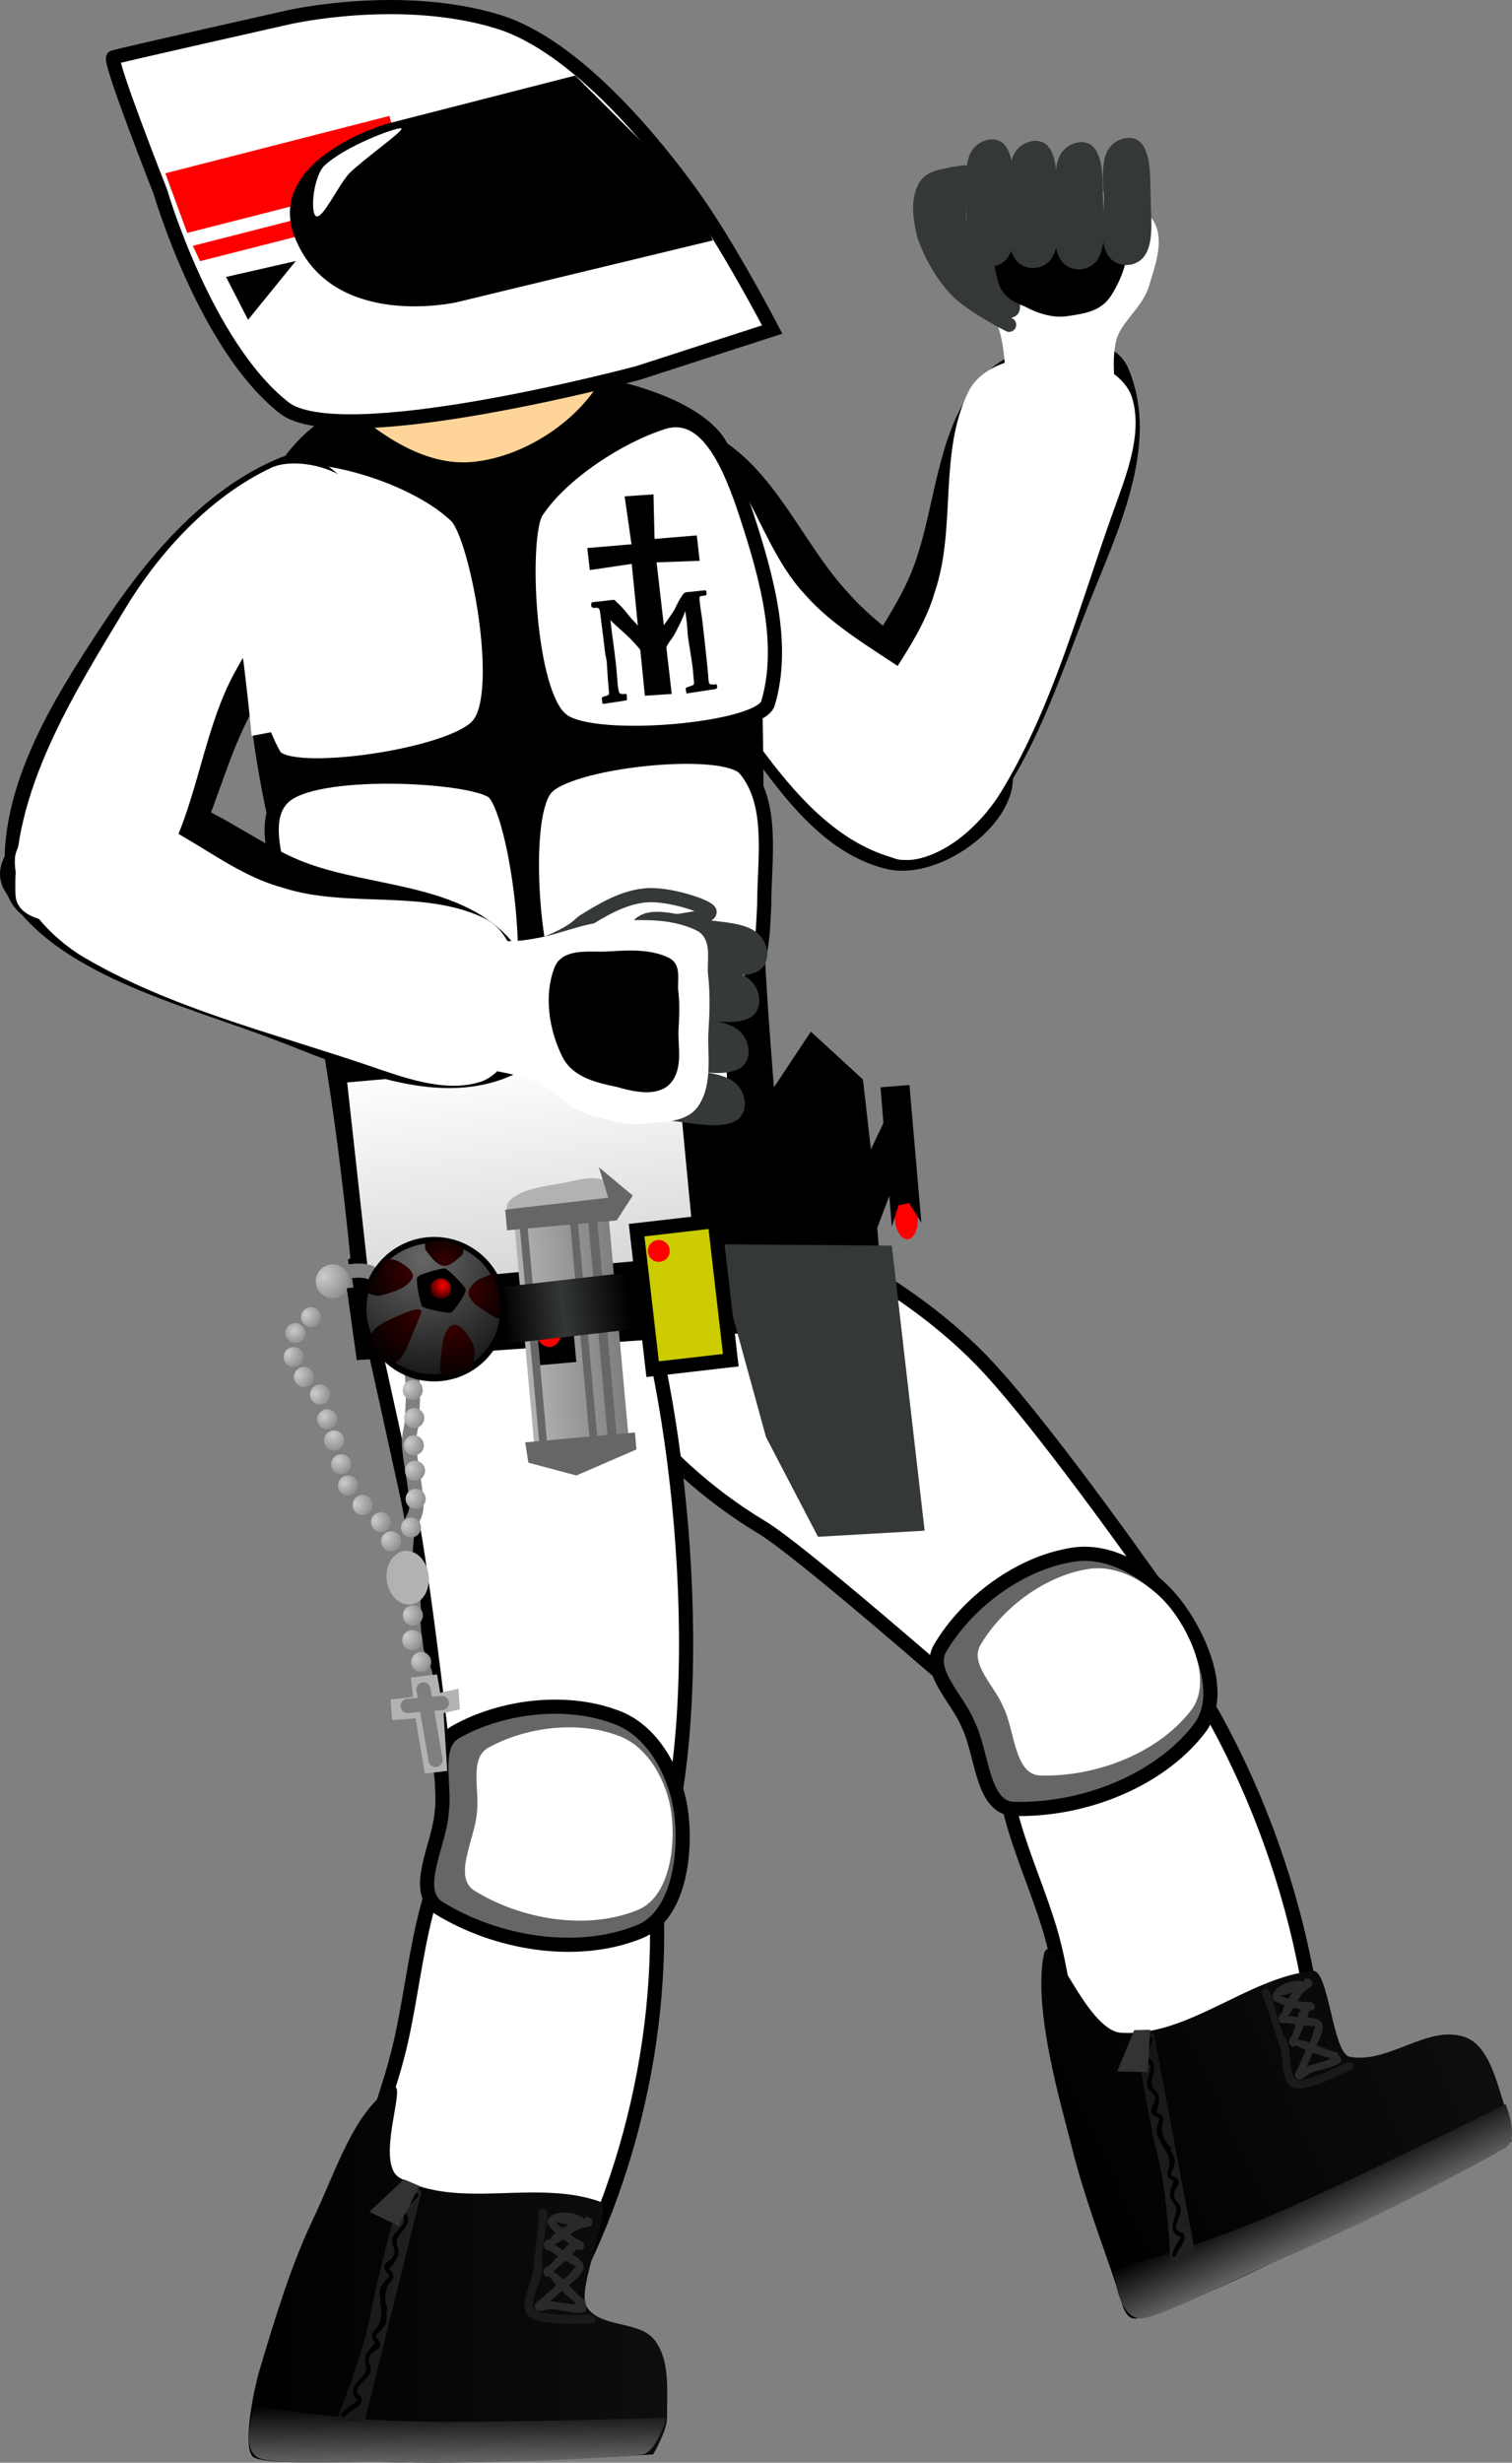 <svg xmlns="http://www.w3.org/2000/svg" xmlns:xlink="http://www.w3.org/1999/xlink" version="1.1" width="266.939" height="434.525" viewBox="0,0,266.939,434.525"><rect x="0" y="0" width="266.939" height="434.525" fill="#808080" stroke="none"/><defs><linearGradient x1="318.901" y1="380.368" x2="388.481" y2="347.679" gradientUnits="userSpaceOnUse" id="color-1"><stop offset="0" stop-color="#000000"/><stop offset="1" stop-color="#0e0e0e"/></linearGradient><linearGradient x1="363.106" y1="384.501" x2="367.877" y2="394.656" gradientUnits="userSpaceOnUse" id="color-2"><stop offset="0" stop-color="#000000"/><stop offset="1" stop-color="#666666"/></linearGradient><linearGradient x1="329.666" y1="360.459" x2="346.486" y2="396.261" gradientUnits="userSpaceOnUse" id="color-3"><stop offset="0" stop-color="#151515"/><stop offset="1" stop-color="#212121"/></linearGradient><linearGradient x1="359.586" y1="350.026" x2="366.759" y2="365.293" gradientUnits="userSpaceOnUse" id="color-4"><stop offset="0" stop-color="#292929"/><stop offset="1" stop-color="#292929"/></linearGradient><linearGradient x1="176.701" y1="401.553" x2="250.707" y2="400.792" gradientUnits="userSpaceOnUse" id="color-5"><stop offset="0" stop-color="#000000"/><stop offset="1" stop-color="#0e0e0e"/></linearGradient><linearGradient x1="213.853" y1="423.903" x2="213.961" y2="434.381" gradientUnits="userSpaceOnUse" id="color-6"><stop offset="0" stop-color="#000000"/><stop offset="1" stop-color="#666666"/></linearGradient><linearGradient x1="192.319" y1="406.212" x2="207.751" y2="406.054" gradientUnits="userSpaceOnUse" id="color-7"><stop offset="0" stop-color="#151515"/><stop offset="1" stop-color="#212121"/></linearGradient><linearGradient x1="262.275" y1="181.745" x2="267.998" y2="231.419" gradientUnits="userSpaceOnUse" id="color-8"><stop offset="0" stop-color="#ffffff"/><stop offset="1" stop-color="#cccccc"/></linearGradient><radialGradient cx="187.139" cy="231.732" r="3.383" gradientUnits="userSpaceOnUse" id="color-9"><stop offset="0" stop-color="#cccccc"/><stop offset="1" stop-color="#7f7f7f"/></radialGradient><radialGradient cx="185.057" cy="234.625" r="2.923" gradientUnits="userSpaceOnUse" id="color-10"><stop offset="0" stop-color="#cccccc"/><stop offset="1" stop-color="#7f7f7f"/></radialGradient><radialGradient cx="183.858" cy="238.602" r="3.626" gradientUnits="userSpaceOnUse" id="color-11"><stop offset="0" stop-color="#cccccc"/><stop offset="1" stop-color="#7f7f7f"/></radialGradient><radialGradient cx="185.681" cy="242.288" r="3.626" gradientUnits="userSpaceOnUse" id="color-12"><stop offset="0" stop-color="#cccccc"/><stop offset="1" stop-color="#7f7f7f"/></radialGradient><radialGradient cx="188.729" cy="245.711" r="3.41" gradientUnits="userSpaceOnUse" id="color-13"><stop offset="0" stop-color="#cccccc"/><stop offset="1" stop-color="#7f7f7f"/></radialGradient><radialGradient cx="190.321" cy="249.697" r="3.14" gradientUnits="userSpaceOnUse" id="color-14"><stop offset="0" stop-color="#cccccc"/><stop offset="1" stop-color="#7f7f7f"/></radialGradient><radialGradient cx="191.84" cy="253.049" r="3.6" gradientUnits="userSpaceOnUse" id="color-15"><stop offset="0" stop-color="#cccccc"/><stop offset="1" stop-color="#7f7f7f"/></radialGradient><radialGradient cx="192.769" cy="257.46" r="3.383" gradientUnits="userSpaceOnUse" id="color-16"><stop offset="0" stop-color="#cccccc"/><stop offset="1" stop-color="#7f7f7f"/></radialGradient><radialGradient cx="193.833" cy="261.41" r="3.166" gradientUnits="userSpaceOnUse" id="color-17"><stop offset="0" stop-color="#cccccc"/><stop offset="1" stop-color="#7f7f7f"/></radialGradient><radialGradient cx="195.905" cy="265.067" r="3.842" gradientUnits="userSpaceOnUse" id="color-18"><stop offset="0" stop-color="#cccccc"/><stop offset="1" stop-color="#7f7f7f"/></radialGradient><radialGradient cx="199.253" cy="268.041" r="3.464" gradientUnits="userSpaceOnUse" id="color-19"><stop offset="0" stop-color="#cccccc"/><stop offset="1" stop-color="#7f7f7f"/></radialGradient><radialGradient cx="201.168" cy="271.032" r="3.816" gradientUnits="userSpaceOnUse" id="color-20"><stop offset="0" stop-color="#cccccc"/><stop offset="1" stop-color="#7f7f7f"/></radialGradient><radialGradient cx="190.332" cy="225.033" r="5.72" gradientUnits="userSpaceOnUse" id="color-21"><stop offset="0" stop-color="#cccccc"/><stop offset="1" stop-color="#7f7f7f"/></radialGradient><radialGradient cx="200.19" cy="226.345" r="3.383" gradientUnits="userSpaceOnUse" id="color-22"><stop offset="0" stop-color="#cccccc"/><stop offset="1" stop-color="#7f7f7f"/></radialGradient><radialGradient cx="202.506" cy="230.273" r="3.383" gradientUnits="userSpaceOnUse" id="color-23"><stop offset="0" stop-color="#cccccc"/><stop offset="1" stop-color="#7f7f7f"/></radialGradient><radialGradient cx="203.803" cy="234.784" r="3.383" gradientUnits="userSpaceOnUse" id="color-24"><stop offset="0" stop-color="#cccccc"/><stop offset="1" stop-color="#7f7f7f"/></radialGradient><radialGradient cx="204.386" cy="239.843" r="3.383" gradientUnits="userSpaceOnUse" id="color-25"><stop offset="0" stop-color="#cccccc"/><stop offset="1" stop-color="#7f7f7f"/></radialGradient><radialGradient cx="205.086" cy="244.578" r="3.383" gradientUnits="userSpaceOnUse" id="color-26"><stop offset="0" stop-color="#cccccc"/><stop offset="1" stop-color="#7f7f7f"/></radialGradient><radialGradient cx="205.345" cy="249.52" r="3.383" gradientUnits="userSpaceOnUse" id="color-27"><stop offset="0" stop-color="#cccccc"/><stop offset="1" stop-color="#7f7f7f"/></radialGradient><radialGradient cx="205.279" cy="254.343" r="3.383" gradientUnits="userSpaceOnUse" id="color-28"><stop offset="0" stop-color="#cccccc"/><stop offset="1" stop-color="#7f7f7f"/></radialGradient><radialGradient cx="205.485" cy="258.825" r="3.383" gradientUnits="userSpaceOnUse" id="color-29"><stop offset="0" stop-color="#cccccc"/><stop offset="1" stop-color="#7f7f7f"/></radialGradient><radialGradient cx="205.59" cy="263.784" r="3.383" gradientUnits="userSpaceOnUse" id="color-30"><stop offset="0" stop-color="#cccccc"/><stop offset="1" stop-color="#7f7f7f"/></radialGradient><radialGradient cx="204.775" cy="268.849" r="3.383" gradientUnits="userSpaceOnUse" id="color-31"><stop offset="0" stop-color="#cccccc"/><stop offset="1" stop-color="#7f7f7f"/></radialGradient><radialGradient cx="204.876" cy="284.482" r="3.464" gradientUnits="userSpaceOnUse" id="color-32"><stop offset="0" stop-color="#cccccc"/><stop offset="1" stop-color="#7f7f7f"/></radialGradient><radialGradient cx="204.886" cy="288.469" r="3.816" gradientUnits="userSpaceOnUse" id="color-33"><stop offset="0" stop-color="#cccccc"/><stop offset="1" stop-color="#7f7f7f"/></radialGradient><radialGradient cx="206.576" cy="292.565" r="3.383" gradientUnits="userSpaceOnUse" id="color-34"><stop offset="0" stop-color="#cccccc"/><stop offset="1" stop-color="#7f7f7f"/></radialGradient><linearGradient x1="285.408" y1="236.269" x2="288.048" y2="268.916" gradientUnits="userSpaceOnUse" id="color-35"><stop offset="0" stop-color="#ff0000"/><stop offset="1" stop-color="#ff0000" stop-opacity="0"/></linearGradient><linearGradient x1="279.67" y1="236.771" x2="285.39" y2="236.112" gradientUnits="userSpaceOnUse" id="color-36"><stop offset="0" stop-color="#ff0000"/><stop offset="1" stop-color="#ff0000" stop-opacity="0"/></linearGradient><linearGradient x1="240.473" y1="213.497" x2="223.842" y2="215" gradientUnits="userSpaceOnUse" id="color-37"><stop offset="0" stop-color="#7f7f7f"/><stop offset="1" stop-color="#b2b2b2"/></linearGradient><linearGradient x1="243.624" y1="224.439" x2="231.666" y2="225.817" gradientUnits="userSpaceOnUse" id="color-38"><stop offset="0" stop-color="#000000"/><stop offset="1" stop-color="#353935"/></linearGradient><linearGradient x1="221.366" y1="227.004" x2="232.098" y2="225.767" gradientUnits="userSpaceOnUse" id="color-39"><stop offset="0" stop-color="#000000"/><stop offset="1" stop-color="#353935"/></linearGradient><radialGradient cx="207.805" cy="221.878" r="27.092" gradientUnits="userSpaceOnUse" id="color-40"><stop offset="0" stop-color="#666666"/><stop offset="1" stop-color="#000000"/></radialGradient><radialGradient cx="207.245" cy="230.992" r="11.642" gradientUnits="userSpaceOnUse" id="color-41"><stop offset="0" stop-color="#370000"/><stop offset="1" stop-color="#000000"/></radialGradient><radialGradient cx="212.892" cy="234.156" r="9.93" gradientUnits="userSpaceOnUse" id="color-42"><stop offset="0" stop-color="#370000"/><stop offset="1" stop-color="#000000"/></radialGradient><radialGradient cx="205.352" cy="224.446" r="9.188" gradientUnits="userSpaceOnUse" id="color-43"><stop offset="0" stop-color="#370000"/><stop offset="1" stop-color="#000000"/></radialGradient><radialGradient cx="216.283" cy="227.675" r="8.08" gradientUnits="userSpaceOnUse" id="color-44"><stop offset="0" stop-color="#370000"/><stop offset="1" stop-color="#000000"/></radialGradient><radialGradient cx="211.652" cy="222.352" r="6.081" gradientUnits="userSpaceOnUse" id="color-45"><stop offset="0" stop-color="#370000"/><stop offset="1" stop-color="#000000"/></radialGradient><radialGradient cx="211.218" cy="226.74" r="2.966" gradientUnits="userSpaceOnUse" id="color-46"><stop offset="0" stop-color="#ff0000"/><stop offset="1" stop-color="#000000"/></radialGradient><linearGradient x1="185.784" y1="380.5" x2="255.363" y2="347.811" gradientUnits="userSpaceOnUse" id="color-1-,0,0,1,-133.11761,0.13264"><stop offset="0" stop-color="#000000"/><stop offset="1" stop-color="#0e0e0e"/></linearGradient><linearGradient x1="229.988" y1="384.633" x2="234.76" y2="394.789" gradientUnits="userSpaceOnUse" id="color-2-,0,0,1,-133.11761,0.13264"><stop offset="0" stop-color="#000000"/><stop offset="1" stop-color="#666666"/></linearGradient><linearGradient x1="196.548" y1="360.592" x2="213.369" y2="396.394" gradientUnits="userSpaceOnUse" id="color-3-,0,0,1,-133.11761,0.13264"><stop offset="0" stop-color="#151515"/><stop offset="1" stop-color="#212121"/></linearGradient><linearGradient x1="226.469" y1="350.159" x2="233.641" y2="365.425" gradientUnits="userSpaceOnUse" id="color-4-,0,0,1,-133.11761,0.13264"><stop offset="0" stop-color="#292929"/><stop offset="1" stop-color="#292929"/></linearGradient><linearGradient x1="43.583" y1="401.685" x2="117.589" y2="400.925" gradientUnits="userSpaceOnUse" id="color-5-,0,0,1,-133.11761,0.13264"><stop offset="0" stop-color="#000000"/><stop offset="1" stop-color="#0e0e0e"/></linearGradient><linearGradient x1="80.736" y1="424.036" x2="80.843" y2="434.513" gradientUnits="userSpaceOnUse" id="color-6-,0,0,1,-133.11761,0.13264"><stop offset="0" stop-color="#000000"/><stop offset="1" stop-color="#666666"/></linearGradient><linearGradient x1="59.201" y1="406.345" x2="74.633" y2="406.186" gradientUnits="userSpaceOnUse" id="color-7-,0,0,1,-133.11761,0.13264"><stop offset="0" stop-color="#151515"/><stop offset="1" stop-color="#212121"/></linearGradient><linearGradient x1="129.157" y1="181.877" x2="134.88" y2="231.551" gradientUnits="userSpaceOnUse" id="color-8-,0,0,1,-133.11761,0.13264"><stop offset="0" stop-color="#ffffff"/><stop offset="1" stop-color="#cccccc"/></linearGradient><radialGradient cx="54.022" cy="231.865" r="3.383" gradientUnits="userSpaceOnUse" id="color-9-,0,0,1,-133.11761,0.13264"><stop offset="0" stop-color="#cccccc"/><stop offset="1" stop-color="#7f7f7f"/></radialGradient><radialGradient cx="51.94" cy="234.758" r="2.923" gradientUnits="userSpaceOnUse" id="color-10-,0,0,1,-133.11761,0.13264"><stop offset="0" stop-color="#cccccc"/><stop offset="1" stop-color="#7f7f7f"/></radialGradient><radialGradient cx="50.741" cy="238.734" r="3.626" gradientUnits="userSpaceOnUse" id="color-11-,0,0,1,-133.11761,0.13264"><stop offset="0" stop-color="#cccccc"/><stop offset="1" stop-color="#7f7f7f"/></radialGradient><radialGradient cx="52.563" cy="242.42" r="3.626" gradientUnits="userSpaceOnUse" id="color-12-,0,0,1,-133.11761,0.13264"><stop offset="0" stop-color="#cccccc"/><stop offset="1" stop-color="#7f7f7f"/></radialGradient><radialGradient cx="55.611" cy="245.843" r="3.41" gradientUnits="userSpaceOnUse" id="color-13-,0,0,1,-133.11761,0.13264"><stop offset="0" stop-color="#cccccc"/><stop offset="1" stop-color="#7f7f7f"/></radialGradient><radialGradient cx="57.203" cy="249.83" r="3.14" gradientUnits="userSpaceOnUse" id="color-14-,0,0,1,-133.11761,0.13264"><stop offset="0" stop-color="#cccccc"/><stop offset="1" stop-color="#7f7f7f"/></radialGradient><radialGradient cx="58.723" cy="253.182" r="3.6" gradientUnits="userSpaceOnUse" id="color-15-,0,0,1,-133.11761,0.13264"><stop offset="0" stop-color="#cccccc"/><stop offset="1" stop-color="#7f7f7f"/></radialGradient><radialGradient cx="59.651" cy="257.593" r="3.383" gradientUnits="userSpaceOnUse" id="color-16-,0,0,1,-133.11761,0.13264"><stop offset="0" stop-color="#cccccc"/><stop offset="1" stop-color="#7f7f7f"/></radialGradient><radialGradient cx="60.715" cy="261.542" r="3.166" gradientUnits="userSpaceOnUse" id="color-17-,0,0,1,-133.11761,0.13264"><stop offset="0" stop-color="#cccccc"/><stop offset="1" stop-color="#7f7f7f"/></radialGradient><radialGradient cx="62.788" cy="265.2" r="3.842" gradientUnits="userSpaceOnUse" id="color-18-,0,0,1,-133.11761,0.13264"><stop offset="0" stop-color="#cccccc"/><stop offset="1" stop-color="#7f7f7f"/></radialGradient><radialGradient cx="66.136" cy="268.174" r="3.464" gradientUnits="userSpaceOnUse" id="color-19-,0,0,1,-133.11761,0.13264"><stop offset="0" stop-color="#cccccc"/><stop offset="1" stop-color="#7f7f7f"/></radialGradient><radialGradient cx="68.051" cy="271.164" r="3.816" gradientUnits="userSpaceOnUse" id="color-20-,0,0,1,-133.11761,0.13264"><stop offset="0" stop-color="#cccccc"/><stop offset="1" stop-color="#7f7f7f"/></radialGradient><radialGradient cx="57.214" cy="225.166" r="5.72" gradientUnits="userSpaceOnUse" id="color-21-,0,0,1,-133.11761,0.13264"><stop offset="0" stop-color="#cccccc"/><stop offset="1" stop-color="#7f7f7f"/></radialGradient><radialGradient cx="67.072" cy="226.478" r="3.383" gradientUnits="userSpaceOnUse" id="color-22-,0,0,1,-133.11761,0.13264"><stop offset="0" stop-color="#cccccc"/><stop offset="1" stop-color="#7f7f7f"/></radialGradient><radialGradient cx="69.389" cy="230.405" r="3.383" gradientUnits="userSpaceOnUse" id="color-23-,0,0,1,-133.11761,0.13264"><stop offset="0" stop-color="#cccccc"/><stop offset="1" stop-color="#7f7f7f"/></radialGradient><radialGradient cx="70.685" cy="234.917" r="3.383" gradientUnits="userSpaceOnUse" id="color-24-,0,0,1,-133.11761,0.13264"><stop offset="0" stop-color="#cccccc"/><stop offset="1" stop-color="#7f7f7f"/></radialGradient><radialGradient cx="71.268" cy="239.976" r="3.383" gradientUnits="userSpaceOnUse" id="color-25-,0,0,1,-133.11761,0.13264"><stop offset="0" stop-color="#cccccc"/><stop offset="1" stop-color="#7f7f7f"/></radialGradient><radialGradient cx="71.969" cy="244.711" r="3.383" gradientUnits="userSpaceOnUse" id="color-26-,0,0,1,-133.11761,0.13264"><stop offset="0" stop-color="#cccccc"/><stop offset="1" stop-color="#7f7f7f"/></radialGradient><radialGradient cx="72.227" cy="249.652" r="3.383" gradientUnits="userSpaceOnUse" id="color-27-,0,0,1,-133.11761,0.13264"><stop offset="0" stop-color="#cccccc"/><stop offset="1" stop-color="#7f7f7f"/></radialGradient><radialGradient cx="72.162" cy="254.476" r="3.383" gradientUnits="userSpaceOnUse" id="color-28-,0,0,1,-133.11761,0.13264"><stop offset="0" stop-color="#cccccc"/><stop offset="1" stop-color="#7f7f7f"/></radialGradient><radialGradient cx="72.367" cy="258.957" r="3.383" gradientUnits="userSpaceOnUse" id="color-29-,0,0,1,-133.11761,0.13264"><stop offset="0" stop-color="#cccccc"/><stop offset="1" stop-color="#7f7f7f"/></radialGradient><radialGradient cx="72.472" cy="263.916" r="3.383" gradientUnits="userSpaceOnUse" id="color-30-,0,0,1,-133.11761,0.13264"><stop offset="0" stop-color="#cccccc"/><stop offset="1" stop-color="#7f7f7f"/></radialGradient><radialGradient cx="71.658" cy="268.981" r="3.383" gradientUnits="userSpaceOnUse" id="color-31-,0,0,1,-133.11761,0.13264"><stop offset="0" stop-color="#cccccc"/><stop offset="1" stop-color="#7f7f7f"/></radialGradient><radialGradient cx="71.758" cy="284.615" r="3.464" gradientUnits="userSpaceOnUse" id="color-32-,0,0,1,-133.11761,0.13264"><stop offset="0" stop-color="#cccccc"/><stop offset="1" stop-color="#7f7f7f"/></radialGradient><radialGradient cx="71.768" cy="288.601" r="3.816" gradientUnits="userSpaceOnUse" id="color-33-,0,0,1,-133.11761,0.13264"><stop offset="0" stop-color="#cccccc"/><stop offset="1" stop-color="#7f7f7f"/></radialGradient><radialGradient cx="73.458" cy="292.698" r="3.383" gradientUnits="userSpaceOnUse" id="color-34-,0,0,1,-133.11761,0.13264"><stop offset="0" stop-color="#cccccc"/><stop offset="1" stop-color="#7f7f7f"/></radialGradient><linearGradient x1="152.291" y1="236.402" x2="154.93" y2="269.049" gradientUnits="userSpaceOnUse" id="color-35-,0,0,1,-133.11761,0.13264"><stop offset="0" stop-color="#ff0000"/><stop offset="1" stop-color="#ff0000" stop-opacity="0"/></linearGradient><linearGradient x1="146.552" y1="236.904" x2="152.273" y2="236.245" gradientUnits="userSpaceOnUse" id="color-36-,0,0,1,-133.11761,0.13264"><stop offset="0" stop-color="#ff0000"/><stop offset="1" stop-color="#ff0000" stop-opacity="0"/></linearGradient><linearGradient x1="107.356" y1="213.63" x2="90.725" y2="215.132" gradientUnits="userSpaceOnUse" id="color-37-,0,0,1,-133.11761,0.13264"><stop offset="0" stop-color="#7f7f7f"/><stop offset="1" stop-color="#b2b2b2"/></linearGradient><linearGradient x1="110.507" y1="224.572" x2="98.548" y2="225.95" gradientUnits="userSpaceOnUse" id="color-38-,0,0,1,-133.11761,0.13264"><stop offset="0" stop-color="#000000"/><stop offset="1" stop-color="#353935"/></linearGradient><linearGradient x1="88.248" y1="227.136" x2="98.981" y2="225.9" gradientUnits="userSpaceOnUse" id="color-39-,0,0,1,-133.11761,0.13264"><stop offset="0" stop-color="#000000"/><stop offset="1" stop-color="#353935"/></linearGradient><radialGradient cx="74.688" cy="222.011" r="27.092" gradientUnits="userSpaceOnUse" id="color-40-,0,0,1,-133.11761,0.13264"><stop offset="0" stop-color="#666666"/><stop offset="1" stop-color="#000000"/></radialGradient><radialGradient cx="74.127" cy="231.125" r="11.642" gradientUnits="userSpaceOnUse" id="color-41-,0,0,1,-133.11761,0.13264"><stop offset="0" stop-color="#370000"/><stop offset="1" stop-color="#000000"/></radialGradient><radialGradient cx="79.774" cy="234.289" r="9.93" gradientUnits="userSpaceOnUse" id="color-42-,0,0,1,-133.11761,0.13264"><stop offset="0" stop-color="#370000"/><stop offset="1" stop-color="#000000"/></radialGradient><radialGradient cx="72.234" cy="224.579" r="9.188" gradientUnits="userSpaceOnUse" id="color-43-,0,0,1,-133.11761,0.13264"><stop offset="0" stop-color="#370000"/><stop offset="1" stop-color="#000000"/></radialGradient><radialGradient cx="83.165" cy="227.808" r="8.08" gradientUnits="userSpaceOnUse" id="color-44-,0,0,1,-133.11761,0.13264"><stop offset="0" stop-color="#370000"/><stop offset="1" stop-color="#000000"/></radialGradient><radialGradient cx="78.534" cy="222.485" r="6.081" gradientUnits="userSpaceOnUse" id="color-45-,0,0,1,-133.11761,0.13264"><stop offset="0" stop-color="#370000"/><stop offset="1" stop-color="#000000"/></radialGradient><radialGradient cx="78.1" cy="226.872" r="2.966" gradientUnits="userSpaceOnUse" id="color-46-,0,0,1,-133.11761,0.13264"><stop offset="0" stop-color="#ff0000"/><stop offset="1" stop-color="#000000"/></radialGradient></defs><g><g data-paper-data="{&quot;isPaintingLayer&quot;:true}" fill-rule="nonzero" stroke-linejoin="miter" stroke-miterlimit="10" stroke-dasharray="" stroke-dashoffset="0" style="mix-blend-mode: normal"><g><path d="M 164.585 151.087 C 157.705 154.968 149.533 139.596 149.18 131.337 C 148.712 120.227 158.336 111.321 162.373 100.662 C 166.717 89.239 166.454 74.682 175.392 66.337 C 181.224 60.91 195.644 58.764 198.155 65.763 C 203.425 78.547 196.067 93.435 191.045 106.119 C 184.668 122.227 178.637 142.359 164.585 151.087 Z " data-paper-data="{&quot;origRot&quot;:0}" fill="#000000" stroke="#000000" stroke-linecap="round" stroke-width="2.5"/><g data-paper-data="{&quot;origRot&quot;:0}"><path d="M 194.307 81.78 C 192.202 85.423 184.892 87.507 182.706 84.34 C 177.581 77.512 179.72 67.676 178.033 59.534 C 177.28 55.892 175.119 52.442 174.599 48.899 C 173.893 44.085 171.075 37.747 174.523 34.274 C 178.122 30.627 184.916 33.127 189.971 34.109 C 194.222 34.937 199.642 35.942 202.46 39.459 C 204.376 42.381 202.658 46.651 201.674 50.043 C 200.63 53.646 196.714 56.138 195.84 59.825 C 194.16 66.939 197.939 75.422 194.307 81.78 Z " fill="#ffffff" stroke="#ffffff" stroke-linecap="round" stroke-width="2.5"/><path d="M 178.158 57.308 C 178.158 57.308 171.294 53.831 168.75 51.06 C 166.255 48.341 164.321 44.956 163.128 41.458 C 162.459 38.689 161.941 35.315 163.356 32.88 C 164.516 30.897 167.606 31.026 169.823 30.446 C 170.494 30.27 171.828 31.004 171.828 31.004 " fill="none" stroke="#353935" stroke-linecap="round" stroke-width="2.5"/><path d="M 166.347 47.973 C 163.877 43.079 162.682 37.406 164.115 32.402 C 164.503 29.957 169.424 28.419 170.721 30.093 C 172.695 32.672 169.566 37.115 170.835 40.236 C 171.86 42.744 174.899 43.745 176.397 46.019 C 177.852 47.435 179.057 49.161 179.593 51.177 C 179.971 52.563 180.467 54.562 179.64 55.477 C 178.814 56.391 176.644 56.492 175.358 55.861 C 171.836 54.126 168.127 51.545 166.348 47.973 Z " fill="#353935" stroke="none" stroke-linecap="round" stroke-width="2.5"/><path d="M 188.493 55.772 C 186.051 56.166 183.405 55.399 180.923 54.078 C 179.246 53.437 177.086 52.481 176.311 50.012 C 175.314 46.714 174.422 41.44 176.395 39.519 C 179.006 36.988 182.911 39.357 186.163 39.81 C 190.003 40.383 195.063 38.636 198.251 42.283 C 200.126 44.458 197.728 49.875 196.012 52.377 C 194.192 55.033 191.141 55.376 188.492 55.772 Z " fill="#000000" stroke="none" stroke-linecap="round" stroke-width="2.5"/><g stroke-linecap="round"><path d="M 171.621 45.521 C 169.869 43.194 170.678 38.953 170.698 35.76 C 170.73 32.674 170.093 28.876 171.579 26.57 C 172.877 24.557 175.941 23.813 177.404 25.599 C 179.182 27.772 178.864 31.917 179.021 35.167 C 179.026 38.654 179.677 43.089 177.865 45.508 C 176.325 47.563 173.052 47.522 171.621 45.521 Z " stroke-width="2.5" fill="#353935" stroke="none"/><path d="M 179.284 45.778 C 177.532 43.451 178.341 39.21 178.36 36.017 C 178.392 32.931 177.755 29.133 179.241 26.827 C 180.54 24.814 183.603 24.07 185.067 25.857 C 186.845 28.029 186.526 32.174 186.684 35.425 C 186.689 38.911 187.34 43.346 185.527 45.765 C 183.988 47.82 180.714 47.779 179.284 45.778 Z " stroke-width="2.5" fill="#353935" stroke="none"/><path d="M 187.382 46.012 C 185.63 43.685 186.439 39.445 186.459 36.252 C 186.491 33.166 185.854 29.367 187.34 27.061 C 188.639 25.048 191.702 24.304 193.166 26.091 C 194.943 28.263 194.625 32.409 194.782 35.659 C 194.787 39.145 195.438 43.581 193.626 45.999 C 192.086 48.054 188.813 48.014 187.382 46.012 Z " stroke-width="2.5" fill="#353935" stroke="none"/><path d="M 195.757 45.249 C 194.005 42.922 194.814 38.681 194.833 35.488 C 194.865 32.402 194.228 28.604 195.714 26.297 C 197.013 24.285 200.076 23.541 201.54 25.328 C 203.318 27.5 203 31.645 203.157 34.895 C 203.162 38.381 203.813 42.817 202 45.236 C 200.461 47.291 197.187 47.25 195.757 45.249 Z " stroke-width="2.5" fill="#353935" stroke="none"/></g><path d="" fill="#eac18d" stroke="none" stroke-linecap="butt" stroke-width="2.5" transform="matrix(1,0,0,1,-133.118,0.133)"/></g><path d="M 110.822 85.725 C 110.488 80.356 119.52 74.909 124.694 77.47 C 135.738 83.011 140.551 96.658 148.903 105.523 C 158.135 116.077 174.647 122.259 177.436 135.824 C 179.112 144.04 165.785 154.073 156.986 152.147 C 144.463 149.278 136.472 135.868 128.559 124.826 C 120.24 113.2 111.618 99.994 110.822 85.725 Z " data-paper-data="{&quot;origRot&quot;:0}" fill="#000000" stroke="#000000" stroke-linecap="round" stroke-width="2.5"/><path d="M 176.724 139.752 C 173.228 145.488 165.929 152.434 158.664 151.664 C 153.025 150.491 149.5 141.643 150.168 135.752 C 151.476 124.281 161.879 115.594 165.045 104.417 C 168.893 93.14 165.652 79.82 170.999 69.06 C 173.588 63.877 181.393 62.446 187.188 62.657 C 191.73 62.827 198.537 65.569 199.908 70.308 C 201.744 76.658 198.83 83.886 196.557 90.206 C 190.601 106.787 185.963 124.573 176.725 139.752 Z " data-paper-data="{&quot;origRot&quot;:0}" fill="#ffffff" stroke="none" stroke-linecap="round" stroke-width="2.5"/><path d="M 110.627 87.679 C 110.029 82.272 116.702 72.754 121.347 75.341 C 131.822 81.182 133.786 96.029 142.117 104.898 C 151.7 115.895 169.936 120.721 174.776 134.592 C 177.398 142.126 165.573 153.933 157.836 151.396 C 143.551 147.488 134.965 132.511 125.853 120.272 C 118.705 110.661 111.933 99.457 110.627 87.679 Z " data-paper-data="{&quot;origRot&quot;:0}" fill="#ffffff" stroke="none" stroke-linecap="round" stroke-width="2.5"/></g><g><path d="M 178.261 304.065 C 181.388 294.04 197.127 277.924 203.282 285.959 C 222.304 310.855 233.339 343.915 233.25 375.16 C 233.227 386.22 210.965 393.263 202.083 386.648 C 188.187 375.895 189.972 356.679 185.564 341.188 C 182.038 328.836 174.383 315.866 178.261 304.065 Z " data-paper-data="{&quot;origPos&quot;:null,&quot;origRot&quot;:0}" fill="#ffffff" stroke="#000000" stroke-linecap="round" stroke-width="2.5"/><path d="M 105.099 239.926 L 139.251 217.403 C 139.251 217.403 159.96 225.463 174.77 241.602 C 185.976 253.814 205.54 281.85 205.54 281.85 L 169.92 298.62 C 169.92 298.62 141.325 273.584 134.513 269.496 C 114.076 257.231 105.099 239.926 105.099 239.926 Z " data-paper-data="{&quot;origRot&quot;:0}" fill="#ffffff" stroke="#000000" stroke-linecap="round" stroke-width="2.5"/><g data-paper-data="{&quot;origPos&quot;:null}"><path d="M 200.658 409.083 C 198.275 409.374 198.073 405.711 197.24 403.75 C 194.435 395.347 191.278 387.233 189.186 378.684 C 187.769 372.886 182.307 354.972 184.259 345.028 C 185.393 339.251 191.536 358.309 197.972 358.671 C 209.767 359.352 220.094 349.037 231.73 347.741 C 234.638 347.416 235.22 362.327 238.309 362.91 C 245.137 364.19 252.11 357.167 258.577 359.413 C 262.841 360.894 264.172 367.174 265.639 371.616 C 266.471 374.143 266.844 377.822 266.844 377.822 C 266.844 377.822 210.166 407.914 200.658 409.083 Z " data-paper-data="{&quot;origPos&quot;:null}" fill="url(#color-1-,0,0,1,-133.11761,0.13264)" stroke-linecap="round" stroke-width="2.5" stroke="none"/><path d="M 201.069 409.068 C 197.157 408.563 196.637 400.302 196.637 400.302 C 196.637 400.302 209.734 397.091 223.047 391.483 C 237.692 385.312 265.828 371.27 265.828 371.27 C 265.828 371.27 268.252 377.283 265.939 378.845 C 263.626 380.408 241.123 392.343 226.025 398.657 C 217.791 402.101 203.925 409.436 201.069 409.068 Z " data-paper-data="{&quot;origPos&quot;:null}" fill="url(#color-2-,0,0,1,-133.11761,0.13264)" stroke-linecap="round" stroke-width="2.5" stroke="none"/><g data-paper-data="{&quot;origPos&quot;:null}" stroke-linecap="butt"><g data-paper-data="{&quot;origPos&quot;:null}"><path d="M 206.632 399.101 C 206.632 399.101 206.211 387.72 204.49 380.836 C 202.397 372.464 200.424 358.776 200.424 358.776 C 200.424 358.776 200.895 358.501 201.51 358.471 C 202.38 358.429 203.726 358.826 203.726 358.826 L 210.994 397.509 Z " data-paper-data="{&quot;origPos&quot;:null}" fill="url(#color-3-,0,0,1,-133.11761,0.13264)" stroke-width="2.5" stroke="none"/><path d="M 205.414 377.898 C 205.725 377.869 205.801 378.123 205.818 378.209 C 205.974 378.376 206.121 378.539 206.245 378.734 C 207.436 380.607 207.796 381.174 206.912 383.171 C 206.336 384.429 207.796 383.592 208.135 385.058 C 208.204 385.36 207.472 386.357 207.376 386.7 C 206.775 388.719 208.996 388.321 208.351 390.61 C 207.932 392.018 206.739 393.427 208.828 394.016 C 209.859 395.18 208.012 396.665 207.654 397.935 C 207.654 397.935 207.552 398.296 207.191 398.194 C 206.831 398.092 206.932 397.731 206.932 397.731 C 207.17 396.889 208.315 394.894 208.574 394.723 C 206.131 394.004 207.204 392.068 207.629 390.406 C 208.074 388.827 206.123 388.574 206.654 386.496 C 206.773 386.075 207.03 385.15 207.237 384.733 C 206.72 384.683 205.671 384.197 206.227 382.867 C 206.737 381.714 206.289 380.2 205.613 379.136 C 205.5 378.958 205.378 378.837 205.235 378.682 L 205.076 378.307 C 205.076 378.307 205.041 377.934 205.414 377.898 Z " data-paper-data="{&quot;origPos&quot;:null,&quot;origRot&quot;:0}" fill="#000000" stroke-width="2.5" stroke="none"/><path d="M 206.421 379.492 C 206.113 379.543 206.019 379.295 205.996 379.211 C 205.828 379.054 205.67 378.903 205.533 378.717 C 204.213 376.932 203.814 376.392 204.555 374.338 C 205.042 373.042 203.644 373.98 203.203 372.541 C 203.113 372.245 203.772 371.199 203.845 370.85 C 204.302 368.793 202.114 369.347 202.597 367.019 C 202.916 365.584 204.006 364.095 201.881 363.654 C 200.771 362.565 202.509 360.954 202.776 359.663 C 202.776 359.663 202.853 359.296 203.22 359.372 C 203.587 359.448 203.511 359.815 203.511 359.815 C 203.333 360.671 202.331 362.743 202.085 362.931 C 204.572 363.476 203.638 365.483 203.331 367.171 C 202.998 368.777 204.963 368.892 204.579 371.002 C 204.49 371.431 204.299 372.372 204.122 372.802 C 204.641 372.816 205.722 373.226 205.261 374.592 C 204.833 375.778 205.386 377.258 206.136 378.271 C 206.261 378.44 206.39 378.553 206.544 378.697 L 206.729 379.06 C 206.729 379.06 206.79 379.43 206.421 379.492 Z " data-paper-data="{&quot;origPos&quot;:null,&quot;index&quot;:null}" fill="#000000" stroke-width="2.5" stroke="none"/></g><path d="M 197.244 365.481 L 200.231 358.205 L 203.043 358.129 L 202.644 365.613 Z " data-paper-data="{&quot;origPos&quot;:null}" fill="#333333" stroke-width="2.5" stroke="none"/></g><g data-paper-data="{&quot;origPos&quot;:null}" stroke-linecap="butt"><path d="M 236.266 362.488 C 236.298 362.552 236.32 362.614 236.332 362.671 C 236.429 362.726 236.531 362.82 236.629 362.976 C 237.02 363.593 236.585 363.933 236.585 363.933 C 234.839 365.299 231.946 364.947 230.354 366.469 C 230.262 366.541 230.17 366.613 230.078 366.685 L 229.548 366.891 C 229.451 366.954 229.314 366.989 229.142 366.908 C 229.03 366.87 228.908 366.787 228.801 366.622 C 228.682 366.469 228.635 366.315 228.624 366.181 C 228.588 365.967 228.647 365.819 228.721 365.722 C 229.399 364.428 229.934 363.081 230.529 361.737 C 229.964 361.494 229.418 361.221 228.91 360.909 L 228.409 361.084 C 228.123 361.184 227.77 360.96 227.619 360.584 C 227.522 360.344 227.532 360.1 227.625 359.929 L 227.93 359.352 L 227.984 359.401 C 228.231 358.979 228.463 358.13 228.716 357.209 C 228.19 357.107 227.657 356.978 227.153 356.961 L 227.153 356.963 L 226.445 356.976 C 226.188 356.987 225.907 356.776 225.777 356.453 C 225.68 356.213 225.69 355.969 225.784 355.798 L 226.088 355.221 L 226.287 355.401 C 226.355 354.86 226.531 354.32 226.777 353.796 C 226 353.536 225.297 353.237 224.803 352.925 C 223.93 350.746 227.872 349.065 230.201 349.61 L 230.343 349.498 L 230.267 349.116 L 230.975 349.103 C 231.233 349.092 231.514 349.303 231.644 349.627 C 231.774 349.95 231.711 350.281 231.509 350.43 C 231.388 350.525 231.161 350.702 230.966 350.855 C 230.856 350.941 230.756 351.02 230.69 351.071 C 230.145 351.305 229.616 352.139 229.091 353.048 C 229.845 353.194 230.539 353.276 231.029 353.267 L 231.377 353.261 C 231.635 353.249 231.916 353.46 232.046 353.784 C 232.197 354.159 232.088 354.545 231.803 354.645 L 231.167 354.867 L 231.154 354.835 C 231.055 355.188 230.931 355.563 230.791 355.948 C 233.905 356.127 234.237 357.402 232.487 360.722 C 232.464 360.766 232.441 360.81 232.418 360.854 C 233.616 361.328 234.776 361.83 235.368 361.956 L 235.769 362.055 C 235.769 362.055 235.935 361.832 236.266 362.488 Z M 231.761 362.217 C 231.397 363.016 231.059 363.825 230.709 364.623 C 232.085 364.059 233.671 363.882 234.989 363.214 C 233.983 362.916 232.863 362.607 231.761 362.216 Z M 232.204 357.485 C 231.568 357.499 230.761 357.399 230.23 357.356 C 229.836 358.284 229.413 359.193 229.083 359.932 C 229.564 359.891 230.322 360.091 231.158 360.382 C 231.255 360.184 231.356 359.986 231.459 359.79 C 231.723 359.29 231.953 358.253 232.204 357.485 Z M 228.254 351.558 C 227.388 351.892 226.483 352.087 225.874 352.086 C 226.333 352.29 226.872 352.48 227.434 352.645 C 227.69 352.263 227.969 351.899 228.254 351.558 Z M 229.606 354.507 C 229.219 354.44 228.809 354.356 228.395 354.256 C 228.047 354.838 227.699 355.35 227.346 355.64 C 227.926 355.727 228.514 355.862 229.085 355.911 C 229.244 355.391 229.416 354.901 229.606 354.507 Z " data-paper-data="{&quot;origPos&quot;:null,&quot;origRot&quot;:0}" fill="url(#color-4-,0,0,1,-133.11761,0.13264)" stroke-width="2.5" stroke="none"/><path d="M 238.771 364.956 C 238.61 365.142 238.44 365.211 238.285 365.221 L 238.324 365.235 C 235.618 366.507 233.088 367.851 230.143 368.43 C 225.497 369.344 226.971 362.985 225.735 360.354 C 224.668 357.579 224.127 354.806 222.806 351.995 C 222.806 351.995 222.494 351.331 223.158 351.018 C 223.823 350.706 224.135 351.371 224.135 351.371 C 225.049 353.316 225.939 358.458 227.064 359.73 C 228.345 362.456 227.038 367.545 229.86 366.99 C 232.681 366.435 235.1 365.127 237.7 363.906 L 238.698 363.92 C 238.698 363.92 239.252 364.401 238.771 364.956 Z " data-paper-data="{&quot;origPos&quot;:null}" fill="#1a1a1a" stroke-width="2.5" stroke="none"/></g></g><g data-paper-data="{&quot;origPos&quot;:null}" stroke-linecap="round"><path d="M 207.577 283.207 C 212.059 289.067 216.399 299.299 211.596 305.19 C 204.363 314.41 190.972 319.494 178.944 319.166 C 173.285 318.954 173.456 309.243 170.887 304.195 C 169.124 299.782 163.557 294.908 165.967 290.819 C 170.779 282.659 179.941 275.937 188.944 274.398 C 195.996 273.001 203.427 277.787 207.577 283.207 Z " data-paper-data="{&quot;origPos&quot;:null}" fill="#666666" stroke="#000000" stroke-width="2.5"/><path d="M 206.899 284.062 C 210.541 288.824 214.067 297.136 210.165 301.923 C 204.288 309.413 193.408 313.544 183.636 313.278 C 179.038 313.105 179.177 305.215 177.09 301.114 C 175.658 297.529 171.135 293.569 173.093 290.247 C 177.002 283.617 184.446 278.155 191.761 276.905 C 197.49 275.77 203.528 279.658 206.899 284.062 Z " data-paper-data="{&quot;origPos&quot;:null}" fill="#ffffff" stroke="none" stroke-width="2.5"/></g></g><path d="M 85.896 317.739 C 92.967 311.521 112.957 312.233 114.533 322.039 C 119.066 350.356 113.006 381.77 98.976 406.76 C 93.444 416.604 69.774 418.781 64.262 409.22 C 56.438 395.6 67.117 376.349 70.75 360.339 C 74.018 346.105 74.383 327.777 85.896 317.739 Z " fill="#ffffff" stroke="#000000" stroke-linecap="round" stroke-width="2.5"/><path d="M 62.813 222.815 C 62.813 222.815 97.659 196.954 107.784 214.743 C 117.908 232.533 125.315 286.711 118.476 320.616 C 116.286 331.462 94.376 334.555 85.808 327.465 C 75.406 318.426 77.859 306.01 77.859 306.01 C 77.859 306.01 74.412 275.315 71.762 263.359 C 67.699 244.732 62.813 222.815 62.813 222.815 Z " data-paper-data="{&quot;origRot&quot;:0}" fill="#ffffff" stroke="#000000" stroke-linecap="round" stroke-width="2.5"/><g><path d="M 44.799 433.574 C 42.71 432.273 44.651 422.078 45.87 418.018 C 48.526 409.162 51.337 399.752 55.314 391.462 C 59.259 383.241 62.636 372.004 69.358 368.349 C 72.114 366.849 65.992 381.74 70.596 384.275 C 80.919 389.954 94.262 384.479 105.739 388.391 C 108.607 389.368 101.555 403.696 103.602 407.038 C 105.955 410.839 113.039 409.373 115.662 413.003 C 118.391 416.779 117.71 422.033 117.772 426.592 C 117.774 428.884 115.321 433.064 115.321 433.064 C 115.321 433.064 85.31 434.927 70.036 434.425 C 61.706 434.152 47.082 434.996 44.799 433.574 Z " data-paper-data="{&quot;origPos&quot;:null}" fill="url(#color-5-,0,0,1,-133.11761,0.13264)" stroke-linecap="round" stroke-width="2.5" stroke="none"/><path d="M 45.424 433.567 C 42.297 431.62 45.065 424.402 45.065 424.402 C 45.065 424.402 57.434 426.762 70.918 427.169 C 85.751 427.617 117.625 426.593 117.625 426.593 C 117.625 426.593 115.945 432.656 113.374 433.084 C 110.803 433.512 85.935 434.921 70.661 434.418 C 62.331 434.146 47.706 434.989 45.424 433.567 Z " data-paper-data="{&quot;origPos&quot;:null}" fill="url(#color-6-,0,0,1,-133.11761,0.13264)" stroke-linecap="round" stroke-width="2.5" stroke="none"/><g data-paper-data="{&quot;origPos&quot;:null}" stroke-linecap="butt"><g data-paper-data="{&quot;origPos&quot;:null}"><path d="M 59.413 426.96 C 59.413 426.96 64.044 415.754 65.426 408.326 C 67.107 399.294 71.257 385.167 71.257 385.167 C 71.257 385.167 71.835 385.11 72.444 385.353 C 73.304 385.697 74.433 386.678 74.433 386.678 L 64.341 427.35 Z " data-paper-data="{&quot;origPos&quot;:null}" fill="url(#color-7-,0,0,1,-133.11761,0.13264)" stroke-width="2.5" stroke="none"/><path d="M 67.622 405.892 C 67.935 406.001 67.897 406.28 67.876 406.371 C 67.952 406.603 68.023 406.825 68.057 407.069 C 68.38 409.409 68.477 410.118 66.738 411.66 C 65.622 412.623 67.407 412.459 67.085 414.028 C 67.019 414.351 65.869 414.993 65.624 415.282 C 64.148 416.971 66.475 417.569 64.837 419.5 C 63.807 420.678 62.029 421.514 63.79 423.009 C 64.273 424.592 61.827 425.212 60.918 426.283 C 60.918 426.283 60.66 426.587 60.356 426.329 C 60.051 426.071 60.31 425.767 60.31 425.767 C 60.912 425.057 62.905 423.632 63.231 423.581 C 61.185 421.803 63.081 420.404 64.228 418.983 C 65.358 417.651 63.581 416.542 65.015 414.765 C 65.316 414.41 65.975 413.628 66.36 413.316 C 65.882 413.039 65.081 412.104 66.208 411.062 C 67.213 410.172 67.449 408.507 67.266 407.178 C 67.235 406.956 67.172 406.784 67.101 406.572 L 67.114 406.137 C 67.114 406.137 67.245 405.761 67.622 405.892 Z " data-paper-data="{&quot;origPos&quot;:null,&quot;origRot&quot;:0}" fill="#000000" stroke-width="2.5" stroke="none"/><path d="M 67.891 407.88 C 67.57 407.793 67.588 407.512 67.604 407.42 C 67.511 407.194 67.425 406.978 67.374 406.737 C 66.887 404.425 66.74 403.725 68.367 402.064 C 69.412 401.025 67.643 401.314 67.853 399.726 C 67.896 399.399 68.998 398.679 69.223 398.373 C 70.576 396.584 68.213 396.151 69.711 394.11 C 70.655 392.862 72.371 391.903 70.508 390.536 C 69.915 388.99 72.311 388.2 73.142 387.068 C 73.142 387.068 73.379 386.746 73.7 386.982 C 74.022 387.218 73.786 387.54 73.786 387.54 C 73.235 388.291 71.347 389.852 71.026 389.926 C 73.192 391.555 71.399 393.084 70.355 394.582 C 69.321 395.991 71.172 396.972 69.866 398.845 C 69.591 399.221 68.989 400.047 68.627 400.386 C 69.123 400.628 69.988 401.504 68.937 402.623 C 67.998 403.582 67.878 405.259 68.155 406.572 C 68.201 406.792 68.277 406.958 68.362 407.165 L 68.38 407.599 C 68.38 407.599 68.276 407.984 67.891 407.88 Z " data-paper-data="{&quot;origPos&quot;:null,&quot;index&quot;:null}" fill="#000000" stroke-width="2.5" stroke="none"/></g><path d="M 65.209 390.251 L 71.324 384.529 L 74.08 385.701 L 70.38 392.77 Z " data-paper-data="{&quot;origPos&quot;:null}" fill="#333333" stroke-width="2.5" stroke="none"/></g><g data-paper-data="{&quot;origPos&quot;:null}" stroke-linecap="butt"><path d="M 103.375 406.433 C 103.378 406.51 103.372 406.577 103.359 406.638 C 103.427 406.732 103.483 406.867 103.509 407.059 C 103.613 407.819 103.049 407.954 103.049 407.954 C 100.782 408.497 98.172 406.896 95.984 407.655 C 95.865 407.683 95.746 407.712 95.627 407.74 L 95.03 407.706 C 94.91 407.723 94.764 407.697 94.635 407.545 C 94.545 407.459 94.464 407.326 94.434 407.122 C 94.387 406.923 94.409 406.756 94.457 406.623 C 94.517 406.403 94.638 406.287 94.751 406.227 C 95.965 405.287 97.065 404.233 98.22 403.209 C 97.787 402.729 97.384 402.23 97.035 401.709 L 96.48 401.658 C 96.163 401.628 95.923 401.26 95.943 400.835 C 95.956 400.563 96.071 400.334 96.236 400.212 L 96.779 399.793 L 96.809 399.864 C 97.23 399.569 97.823 398.858 98.467 398.088 C 98.009 397.761 97.556 397.405 97.082 397.168 L 97.081 397.171 L 96.399 396.873 C 96.147 396.772 95.971 396.447 95.989 396.081 C 96.001 395.81 96.117 395.581 96.281 395.458 L 96.824 395.04 L 96.936 395.299 C 97.237 394.811 97.642 394.372 98.106 393.979 C 97.477 393.391 96.936 392.798 96.6 392.284 C 96.718 389.82 101.22 389.936 103.207 391.475 L 103.392 391.431 L 103.487 391.032 L 104.169 391.329 C 104.42 391.431 104.596 391.755 104.579 392.121 C 104.562 392.488 104.358 392.777 104.099 392.831 C 103.942 392.868 103.648 392.939 103.395 392.999 C 103.252 393.034 103.122 393.065 103.037 393.085 C 102.414 393.071 101.544 393.636 100.644 394.276 C 101.301 394.745 101.928 395.126 102.401 395.332 L 102.736 395.478 C 102.988 395.58 103.164 395.904 103.147 396.27 C 103.127 396.695 102.854 397.016 102.538 396.987 L 101.833 396.921 L 101.835 396.885 C 101.586 397.18 101.303 397.484 101.001 397.79 C 103.899 399.322 103.659 400.686 100.536 403.094 C 100.494 403.126 100.453 403.158 100.412 403.191 C 101.35 404.167 102.239 405.154 102.749 405.533 L 103.09 405.803 C 103.09 405.803 103.346 405.663 103.375 406.433 Z M 99.188 404.205 C 98.491 404.811 97.814 405.437 97.131 406.046 C 98.693 406.108 100.286 406.632 101.837 406.569 C 101.006 405.846 100.071 405.06 99.188 404.205 Z M 101.68 399.877 C 101.066 399.612 100.338 399.164 99.85 398.89 C 99.067 399.606 98.265 400.289 97.628 400.852 C 98.105 401.022 98.742 401.545 99.414 402.188 C 99.594 402.042 99.776 401.897 99.961 401.754 C 100.431 401.392 101.104 400.501 101.68 399.877 Z M 100.495 392.486 C 99.522 392.427 98.571 392.217 97.989 391.95 C 98.339 392.346 98.772 392.763 99.237 393.167 C 99.647 392.913 100.074 392.687 100.495 392.486 Z M 100.499 395.895 C 100.158 395.662 99.803 395.402 99.451 395.126 C 98.864 395.53 98.307 395.867 97.844 395.99 C 98.36 396.327 98.862 396.713 99.387 397.01 C 99.767 396.582 100.145 396.189 100.499 395.895 Z " data-paper-data="{&quot;origPos&quot;:null,&quot;origRot&quot;:0}" fill="#292929" stroke-width="2.5" stroke="none"/><path d="M 104.691 409.887 C 104.455 409.995 104.262 409.987 104.11 409.929 L 104.142 409.959 C 100.999 409.991 97.993 410.171 94.926 409.437 C 90.087 408.28 94.274 402.847 94.243 399.791 C 94.437 396.673 95.131 393.786 95.097 390.522 C 95.097 390.522 95.089 389.751 95.861 389.743 C 96.633 389.735 96.641 390.507 96.641 390.507 C 96.664 392.765 95.266 398.069 95.786 399.776 C 95.819 402.941 92.346 407.233 95.285 407.936 C 98.224 408.639 101.107 408.447 104.126 408.416 L 105.073 408.865 C 105.073 408.865 105.393 409.568 104.691 409.887 Z " data-paper-data="{&quot;origPos&quot;:null}" fill="#1a1a1a" stroke-width="2.5" stroke="none"/></g></g><g data-paper-data="{&quot;origRot&quot;:0}" stroke-linecap="round"><path d="M 120.26 319.866 C 121.202 327.183 119.83 338.212 112.721 340.904 C 101.842 345.257 87.706 342.946 77.462 336.635 C 72.671 333.615 77.686 325.297 77.992 319.642 C 78.678 314.939 76.303 307.932 80.437 305.601 C 88.691 300.951 99.989 299.725 108.551 302.905 C 115.352 305.231 119.386 313.096 120.26 319.866 Z " data-paper-data="{&quot;origPos&quot;:null}" fill="#666666" stroke="#000000" stroke-width="2.5"/><path d="M 118.537 319.976 C 119.302 325.921 118.187 334.882 112.412 337.069 C 103.572 340.606 92.088 338.728 83.764 333.601 C 79.872 331.147 83.899 324.385 84.195 319.794 C 84.705 315.969 82.812 310.259 86.182 308.387 C 92.885 304.661 102.009 303.615 109.023 306.196 C 114.479 308.082 117.826 314.476 118.537 319.976 Z " data-paper-data="{&quot;origPos&quot;:null}" fill="#ffffff" stroke="none" stroke-width="2.5"/></g><g><path d="M 62.825 232.415 C 62.825 232.415 60.026 197.577 55.268 175.806 C 51.983 160.775 37.18 121.328 46.281 88.809 C 55.383 56.291 120.091 61.857 128.443 78.308 C 136.795 94.76 134.273 152.765 134.874 165.599 C 135.937 188.313 139.483 223.584 139.483 223.584 Z " data-paper-data="{&quot;origPos&quot;:null}" fill="#000000" stroke="none" stroke-linecap="butt" stroke-width="2.5"/><path d="M 44.54 100.186 C 45.347 90.88 47.115 80.157 55.161 80.747 C 63.208 81.336 74.746 85.51 80.539 91.05 C 84.137 94.504 89.415 122.039 84.471 127.881 C 80.099 133.406 50.884 137.536 48.43 133.276 C 43.118 124.011 43.524 111.89 44.54 100.186 Z " data-paper-data="{&quot;origPos&quot;:null,&quot;index&quot;:null}" fill="#ffffff" stroke="#000000" stroke-linecap="round" stroke-width="2.5"/><path d="M 135.576 124.124 C 134.154 128.831 104.766 131.452 99.252 127.066 C 93.108 122.501 91.988 94.487 94.706 90.306 C 99.087 83.593 109.374 76.905 117.076 74.502 C 124.778 72.098 128.937 82.138 131.839 91.016 C 135.49 102.183 138.641 113.894 135.576 124.124 Z " data-paper-data="{&quot;origPos&quot;:null}" fill="#ffffff" stroke="#000000" stroke-linecap="round" stroke-width="2.5"/><path d="M 131.537 135.686 C 136.706 141.851 134.912 151.612 134.923 159.686 C 134.653 164.918 134.617 171.406 130.775 174.922 C 127.067 178.338 102.889 179.532 98.261 175.871 C 94.317 172.818 91.847 145.037 96.221 139.288 C 99.819 134.244 127.813 131.249 131.537 135.686 Z " data-paper-data="{&quot;origPos&quot;:null}" fill="#ffffff" stroke="#000000" stroke-linecap="round" stroke-width="2.5"/><path d="M 87.335 139.979 C 91.269 144.755 94.716 171.687 91.267 176.81 C 88.531 180.786 63.373 182.668 58.435 179.039 C 52.79 174.892 52.041 166.316 50.431 159.455 C 49.322 153.207 45.499 144.32 50.404 140.35 C 56.811 135.169 84.784 136.852 87.335 139.979 Z " data-paper-data="{&quot;origPos&quot;:null}" fill="#ffffff" stroke="#000000" stroke-linecap="round" stroke-width="2.5"/><path d="M 130.875 227.352 L 64.651 232.807 L 59.91 189.855 L 129.369 183.717 Z " data-paper-data="{&quot;origPos&quot;:null}" fill="url(#color-8-,0,0,1,-133.11761,0.13264)" stroke="#000000" stroke-linecap="round" stroke-width="2.5"/><g><path d="M 110.276 87.575 L 115.371 87.227 L 115.56 95.088 L 123.013 94.468 L 123.529 98.947 L 115.917 99.227 L 118.592 122.446 L 113.85 122.754 L 111.529 99.493 L 104.13 100.585 L 103.682 96.695 L 111.489 96.035 Z " stroke-linecap="round" stroke-width="2.5" fill="#000000" stroke="none"/><g stroke-linecap="butt"><path d="M 126.599 121.054 C 126.637 121.388 126.543 121.549 126.32 121.575 C 124.696 121.837 123.068 122.062 121.444 122.325 C 121.332 122.337 121.258 122.346 121.184 122.355 C 121.15 122.058 121.087 121.839 121.057 121.58 C 121.044 121.468 121.139 121.307 121.25 121.294 C 121.501 121.19 121.757 121.123 122.045 121.015 C 122.514 120.848 122.576 120.728 122.52 120.245 C 122.4 119.207 122.351 118.122 122.194 117.087 C 121.977 115.533 121.682 113.95 121.465 112.396 C 121.363 111.505 121.339 110.643 121.236 109.752 C 121.163 109.121 121.086 108.454 120.972 107.79 C 120.891 108.062 120.804 108.335 120.691 108.612 C 120.242 109.754 119.718 110.681 119.204 111.697 C 118.786 112.534 118.193 113.127 117.784 113.891 C 117.423 114.571 117.086 115.243 116.657 115.864 C 116.345 116.31 116.284 117.416 115.808 117.146 C 113.711 115.806 112.676 114.005 111.058 112.467 C 110.102 111.536 109.022 110.65 108.073 109.727 C 107.836 109.497 107.899 109.522 107.849 109.415 L 107.775 109.423 C 107.86 110.165 107.946 110.908 108.031 111.65 C 108.274 113.427 108.52 115.241 108.725 117.022 C 108.879 118.358 108.963 119.739 109.08 121.079 C 109.119 121.413 109.194 121.743 109.27 122.073 C 109.337 122.328 109.577 122.451 109.841 122.458 C 110.03 122.474 110.179 122.457 110.364 122.436 C 110.624 122.406 110.678 122.55 110.662 122.74 C 110.651 122.966 110.672 123.152 110.698 123.375 C 110.719 123.56 110.608 123.573 110.46 123.59 C 109.833 123.7 109.206 123.81 108.613 123.878 C 107.949 123.992 107.318 124.065 106.655 124.179 C 106.432 124.204 106.316 124.18 106.324 123.916 C 106.335 123.689 106.272 123.471 106.251 123.285 C 106.225 123.063 106.328 122.976 106.546 122.913 C 106.839 122.842 107.132 122.77 107.379 122.629 C 107.448 122.583 107.543 122.422 107.534 122.348 C 107.473 121.49 107.37 120.599 107.309 119.742 C 107.239 118.81 107.207 117.874 107.133 116.905 C 107.103 116.645 107.069 116.348 107.001 116.092 C 106.788 115.215 106.718 114.282 106.607 113.318 C 106.444 111.908 106.249 110.539 106.087 109.129 C 106.031 108.646 105.971 108.127 105.879 107.649 C 105.766 107.323 105.526 107.201 105.192 107.239 C 105.155 107.243 105.118 107.248 105.118 107.248 C 104.445 107.288 104.313 107.115 104.389 106.467 C 104.38 106.393 104.516 106.264 104.59 106.256 C 104.887 106.221 105.183 106.187 105.481 106.153 C 106.375 106.088 107.262 105.948 108.115 105.85 C 108.597 105.794 108.681 106.065 108.917 106.283 C 110.014 107.252 110.662 108.205 111.53 109.216 C 112.68 110.396 113.761 111.663 114.977 112.861 C 115.281 113.161 115.048 113.161 115.311 112.823 C 116.558 111.25 117.733 109.6 118.783 108.042 C 119.348 107.208 119.647 106.203 120.245 105.392 C 120.509 105.034 120.638 104.557 121.231 104.489 C 122.275 104.406 123.347 104.245 124.39 104.163 C 124.612 104.137 124.699 104.24 124.725 104.462 C 124.789 105.019 124.789 105.019 124.2 105.125 C 123.606 105.193 123.404 105.066 123.506 105.956 C 123.592 106.698 123.673 107.404 123.796 108.141 C 123.825 108.401 123.892 108.657 123.922 108.916 C 124.068 110.178 124.209 111.403 124.354 112.664 C 124.538 114.26 124.68 115.823 124.864 117.419 C 124.967 118.309 125.032 119.204 125.102 120.136 C 125.158 120.619 125.29 120.791 125.777 120.773 C 125.925 120.756 126.082 120.813 126.227 120.759 C 126.552 120.646 126.578 120.868 126.599 121.054 Z " stroke-width="2.5" fill="#000000" stroke="none"/></g></g><g><g><path d="M 74.823 296.23 C 74.823 296.23 75.176 296.674 75.206 296.534 C 75.289 296.139 75.138 295.611 75.047 295.159 C 75.001 294.926 74.862 294.72 74.796 294.492 C 74.668 294.046 74.622 293.575 74.466 293.137 C 74.362 292.845 74.181 292.584 74.023 292.317 C 73.893 292.096 73.71 291.903 73.601 291.67 C 73.4 291.239 73.153 290.806 73.099 290.334 C 72.96 289.127 73.069 287.901 73.027 286.686 C 73.016 286.383 72.932 286.229 72.948 285.999 C 72.975 285.58 73.125 285.175 73.152 284.757 C 73.168 284.527 73.091 284.328 73.073 284.069 C 73.001 283.033 72.889 280.956 72.889 280.956 " fill="none" stroke="#7f7f7f" stroke-linecap="round" stroke-width="2.5"/><path d="M 70.808 275.85 C 69.412 275.217 68.798 270.086 66.999 267.685 C 66.053 266.419 63.727 266.635 62.899 265.289 C 60.85 261.957 59.966 258.015 58.765 254.293 C 57.982 251.867 58.029 249.164 56.952 246.854 C 56.284 245.42 54.354 244.839 53.687 243.406 C 52.609 241.096 51.708 238.512 51.873 235.967 C 51.96 234.628 53.543 233.862 54.378 232.81 C 55.212 231.758 56.232 230.828 56.882 229.654 C 57.568 228.416 57.359 226.687 58.334 225.663 C 59.233 224.72 60.705 224.433 62 224.284 C 63.294 224.135 64.793 224.079 65.882 224.793 C 67.065 225.569 67.431 227.165 68.204 228.349 C 68.977 229.534 70.108 230.555 70.526 231.906 C 71.651 235.545 72.338 239.336 72.774 243.119 C 73.065 245.651 72.829 248.23 72.7 250.776 C 72.633 252.078 72.123 253.357 72.191 254.658 C 72.389 258.448 73.532 262.185 73.495 265.981 C 73.482 267.395 72.416 268.608 72.043 269.972 C 71.518 271.902 71.817 276.308 70.808 275.85 Z " fill="none" stroke="#7f7f7f" stroke-linecap="round" stroke-width="2.5"/><path d="M 56.022 231.025 C 56.377 231.306 56.625 231.723 56.681 232.208 C 56.736 232.694 56.59 233.155 56.308 233.511 C 56.027 233.865 55.611 234.113 55.125 234.169 C 54.64 234.225 54.178 234.078 53.823 233.797 C 53.468 233.515 53.221 233.099 53.165 232.613 C 53.109 232.128 53.255 231.666 53.537 231.311 C 53.818 230.956 54.235 230.709 54.72 230.653 C 55.206 230.597 55.667 230.743 56.022 231.025 Z " fill="url(#color-9-,0,0,1,-133.11761,0.13264)" stroke="none" stroke-linecap="butt" stroke-width="2.5"/><path d="M 53.238 233.831 C 53.593 234.113 53.841 234.529 53.897 235.014 C 53.953 235.5 53.806 235.962 53.525 236.317 C 53.243 236.672 52.827 236.919 52.341 236.975 C 51.856 237.031 51.394 236.885 51.04 236.603 C 50.684 236.321 50.437 235.905 50.381 235.42 C 50.325 234.935 50.471 234.472 50.753 234.118 C 51.035 233.762 51.451 233.515 51.936 233.459 C 52.422 233.403 52.884 233.549 53.238 233.832 Z " fill="url(#color-10-,0,0,1,-133.11761,0.13264)" stroke="none" stroke-linecap="butt" stroke-width="2.5"/><path d="M 52.949 238.059 C 53.304 238.34 53.551 238.757 53.607 239.242 C 53.663 239.728 53.517 240.19 53.235 240.544 C 52.953 240.899 52.537 241.147 52.052 241.203 C 51.567 241.259 51.105 241.112 50.75 240.831 C 50.395 240.549 50.147 240.133 50.091 239.647 C 50.035 239.162 50.182 238.7 50.464 238.345 C 50.745 237.99 51.162 237.743 51.647 237.687 C 52.132 237.631 52.594 237.777 52.949 238.059 Z " fill="url(#color-11-,0,0,1,-133.11761,0.13264)" stroke="none" stroke-linecap="butt" stroke-width="2.5"/><path d="M 54.752 241.58 C 55.108 241.861 55.355 242.278 55.411 242.763 C 55.467 243.248 55.321 243.71 55.039 244.065 C 54.757 244.42 54.341 244.667 53.856 244.723 C 53.37 244.779 52.908 244.633 52.554 244.351 C 52.199 244.07 51.951 243.653 51.895 243.168 C 51.839 242.683 51.986 242.221 52.267 241.866 C 52.549 241.511 52.965 241.263 53.45 241.208 C 53.936 241.152 54.398 241.298 54.752 241.58 Z " fill="url(#color-12-,0,0,1,-133.11761,0.13264)" stroke="none" stroke-linecap="butt" stroke-width="2.5"/><path d="M 57.594 244.67 C 57.949 244.952 58.197 245.368 58.252 245.853 C 58.308 246.339 58.162 246.8 57.88 247.155 C 57.599 247.51 57.182 247.758 56.697 247.814 C 56.212 247.87 55.75 247.723 55.395 247.442 C 55.04 247.16 54.792 246.744 54.737 246.258 C 54.681 245.773 54.827 245.311 55.109 244.957 C 55.39 244.601 55.807 244.354 56.292 244.298 C 56.777 244.242 57.239 244.388 57.594 244.67 Z " fill="url(#color-13-,0,0,1,-133.11761,0.13264)" stroke="none" stroke-linecap="butt" stroke-width="2.5"/><path d="M 58.873 249.028 C 59.228 249.309 59.475 249.726 59.531 250.211 C 59.587 250.696 59.441 251.158 59.159 251.513 C 58.878 251.868 58.461 252.116 57.976 252.172 C 57.491 252.227 57.029 252.081 56.674 251.8 C 56.319 251.518 56.071 251.102 56.015 250.616 C 55.96 250.131 56.106 249.669 56.388 249.314 C 56.669 248.959 57.086 248.712 57.571 248.656 C 58.056 248.6 58.518 248.746 58.873 249.028 Z " fill="url(#color-14-,0,0,1,-133.11761,0.13264)" stroke="none" stroke-linecap="butt" stroke-width="2.5"/><path d="M 60.081 252.773 C 60.436 253.054 60.684 253.471 60.739 253.956 C 60.795 254.441 60.649 254.903 60.367 255.258 C 60.086 255.613 59.669 255.86 59.184 255.916 C 58.699 255.972 58.237 255.826 57.882 255.544 C 57.527 255.263 57.279 254.846 57.224 254.361 C 57.168 253.876 57.314 253.414 57.596 253.059 C 57.877 252.704 58.294 252.456 58.779 252.4 C 59.264 252.344 59.726 252.491 60.081 252.773 Z " fill="url(#color-15-,0,0,1,-133.11761,0.13264)" stroke="none" stroke-linecap="butt" stroke-width="2.5"/><path d="M 61.342 256.977 C 61.697 257.258 61.945 257.675 62.001 258.16 C 62.056 258.646 61.91 259.107 61.628 259.462 C 61.347 259.817 60.931 260.065 60.445 260.121 C 59.96 260.177 59.498 260.03 59.143 259.749 C 58.788 259.467 58.541 259.051 58.485 258.565 C 58.429 258.08 58.575 257.618 58.857 257.263 C 59.138 256.908 59.555 256.661 60.04 256.605 C 60.526 256.549 60.987 256.695 61.342 256.977 Z " fill="url(#color-16-,0,0,1,-133.11761,0.13264)" stroke="none" stroke-linecap="butt" stroke-width="2.5"/><path d="M 62.55 260.722 C 62.905 261.003 63.153 261.42 63.209 261.905 C 63.265 262.39 63.118 262.852 62.836 263.207 C 62.555 263.562 62.139 263.809 61.653 263.865 C 61.168 263.921 60.706 263.775 60.351 263.493 C 59.996 263.212 59.749 262.795 59.693 262.31 C 59.637 261.825 59.783 261.363 60.065 261.008 C 60.346 260.653 60.763 260.405 61.248 260.349 C 61.734 260.293 62.195 260.44 62.55 260.722 Z " fill="url(#color-17-,0,0,1,-133.11761,0.13264)" stroke="none" stroke-linecap="butt" stroke-width="2.5"/><path d="M 65.121 264.154 C 65.476 264.435 65.723 264.852 65.779 265.337 C 65.835 265.822 65.689 266.284 65.407 266.639 C 65.126 266.994 64.709 267.242 64.224 267.298 C 63.739 267.353 63.276 267.207 62.922 266.926 C 62.567 266.644 62.319 266.228 62.263 265.742 C 62.207 265.257 62.354 264.795 62.636 264.44 C 62.917 264.085 63.334 263.838 63.819 263.782 C 64.304 263.726 64.766 263.872 65.121 264.154 Z " fill="url(#color-18-,0,0,1,-133.11761,0.13264)" stroke="none" stroke-linecap="butt" stroke-width="2.5"/><g stroke-linecap="butt"><path d="M 67.785 266.886 C 68.219 267.017 68.603 267.313 68.834 267.743 C 69.065 268.174 69.099 268.657 68.967 269.091 C 68.837 269.525 68.54 269.908 68.11 270.139 C 67.68 270.37 67.196 270.404 66.763 270.273 C 66.329 270.142 65.945 269.846 65.714 269.415 C 65.484 268.985 65.449 268.501 65.581 268.068 C 65.712 267.634 66.008 267.25 66.438 267.02 C 66.869 266.789 67.352 266.755 67.785 266.886 Z " fill="url(#color-19-,0,0,1,-133.11761,0.13264)" stroke-width="2.5" stroke="none"/><path d="M 69.572 270.253 C 70.006 270.384 70.389 270.68 70.62 271.111 C 70.851 271.541 70.885 272.025 70.754 272.458 C 70.623 272.892 70.327 273.275 69.896 273.506 C 69.466 273.737 68.982 273.771 68.549 273.64 C 68.115 273.509 67.731 273.213 67.501 272.783 C 67.27 272.352 67.236 271.869 67.367 271.435 C 67.498 271.001 67.794 270.618 68.224 270.387 C 68.655 270.156 69.138 270.122 69.572 270.253 Z " fill="url(#color-20-,0,0,1,-133.11761,0.13264)" stroke-width="2.5" stroke="none"/></g><path d="M 60.597 223.746 C 61.197 224.221 61.616 224.926 61.711 225.747 C 61.805 226.567 61.558 227.348 61.081 227.948 C 60.605 228.549 59.901 228.968 59.08 229.062 C 58.259 229.157 57.478 228.909 56.878 228.433 C 56.278 227.957 55.859 227.252 55.765 226.432 C 55.67 225.611 55.917 224.83 56.394 224.23 C 56.87 223.629 57.574 223.211 58.395 223.116 C 59.215 223.022 59.997 223.269 60.597 223.746 Z " fill="url(#color-21-,0,0,1,-133.11761,0.13264)" stroke="none" stroke-linecap="butt" stroke-width="2.5"/><path d="M 69.072 225.638 C 69.427 225.919 69.675 226.336 69.731 226.821 C 69.787 227.306 69.64 227.768 69.358 228.123 C 69.077 228.478 68.661 228.726 68.175 228.782 C 67.69 228.837 67.228 228.691 66.874 228.41 C 66.518 228.128 66.271 227.712 66.215 227.226 C 66.159 226.741 66.305 226.279 66.587 225.924 C 66.868 225.569 67.285 225.322 67.77 225.266 C 68.256 225.21 68.718 225.356 69.072 225.638 Z " fill="url(#color-22-,0,0,1,-133.11761,0.13264)" stroke="none" stroke-linecap="butt" stroke-width="2.5"/><path d="M 71.389 229.565 C 71.744 229.847 71.992 230.263 72.047 230.749 C 72.103 231.234 71.957 231.696 71.675 232.051 C 71.394 232.406 70.977 232.653 70.492 232.709 C 70.007 232.765 69.545 232.619 69.19 232.337 C 68.835 232.055 68.587 231.639 68.531 231.154 C 68.476 230.668 68.622 230.206 68.904 229.852 C 69.185 229.496 69.602 229.249 70.087 229.193 C 70.572 229.137 71.034 229.284 71.389 229.565 Z " fill="url(#color-23-,0,0,1,-133.11761,0.13264)" stroke="none" stroke-linecap="butt" stroke-width="2.5"/><path d="M 72.685 234.077 C 73.04 234.358 73.288 234.775 73.344 235.26 C 73.4 235.745 73.253 236.207 72.972 236.562 C 72.69 236.917 72.274 237.164 71.788 237.22 C 71.303 237.276 70.841 237.13 70.487 236.848 C 70.131 236.567 69.884 236.15 69.828 235.665 C 69.772 235.18 69.918 234.718 70.2 234.363 C 70.482 234.008 70.898 233.76 71.383 233.704 C 71.869 233.648 72.331 233.795 72.685 234.077 Z " fill="url(#color-24-,0,0,1,-133.11761,0.13264)" stroke="none" stroke-linecap="butt" stroke-width="2.5"/><path d="M 73.268 239.136 C 73.623 239.417 73.871 239.834 73.927 240.319 C 73.983 240.805 73.836 241.266 73.554 241.621 C 73.273 241.976 72.857 242.224 72.371 242.28 C 71.886 242.336 71.424 242.189 71.069 241.908 C 70.714 241.626 70.467 241.21 70.411 240.724 C 70.355 240.239 70.501 239.777 70.783 239.422 C 71.064 239.067 71.481 238.82 71.966 238.764 C 72.452 238.708 72.913 238.854 73.268 239.136 Z " fill="url(#color-25-,0,0,1,-133.11761,0.13264)" stroke="none" stroke-linecap="butt" stroke-width="2.5"/><path d="M 73.969 243.871 C 74.324 244.153 74.572 244.569 74.627 245.054 C 74.683 245.54 74.537 246.001 74.255 246.357 C 73.974 246.711 73.557 246.959 73.072 247.015 C 72.587 247.071 72.125 246.924 71.77 246.643 C 71.415 246.361 71.168 245.945 71.112 245.459 C 71.056 244.974 71.202 244.512 71.484 244.157 C 71.765 243.802 72.182 243.555 72.667 243.499 C 73.152 243.443 73.614 243.589 73.969 243.871 Z " fill="url(#color-26-,0,0,1,-133.11761,0.13264)" stroke="none" stroke-linecap="butt" stroke-width="2.5"/><path d="M 74.228 248.813 C 74.583 249.094 74.83 249.511 74.886 249.996 C 74.942 250.481 74.796 250.943 74.514 251.298 C 74.233 251.653 73.816 251.9 73.331 251.956 C 72.846 252.012 72.384 251.866 72.029 251.584 C 71.674 251.303 71.426 250.886 71.37 250.401 C 71.314 249.916 71.461 249.454 71.743 249.099 C 72.024 248.744 72.441 248.496 72.926 248.44 C 73.411 248.384 73.873 248.531 74.228 248.813 Z " fill="url(#color-27-,0,0,1,-133.11761,0.13264)" stroke="none" stroke-linecap="butt" stroke-width="2.5"/><path d="M 74.162 253.636 C 74.517 253.917 74.764 254.334 74.82 254.819 C 74.876 255.304 74.73 255.766 74.448 256.121 C 74.167 256.476 73.75 256.724 73.265 256.78 C 72.78 256.835 72.318 256.689 71.963 256.408 C 71.608 256.126 71.36 255.71 71.305 255.224 C 71.249 254.739 71.395 254.277 71.677 253.922 C 71.958 253.567 72.375 253.32 72.86 253.264 C 73.345 253.208 73.807 253.354 74.162 253.636 Z " fill="url(#color-28-,0,0,1,-133.11761,0.13264)" stroke="none" stroke-linecap="butt" stroke-width="2.5"/><path d="M 74.367 258.118 C 74.723 258.399 74.97 258.815 75.026 259.301 C 75.082 259.786 74.936 260.248 74.654 260.603 C 74.372 260.958 73.956 261.205 73.471 261.261 C 72.985 261.317 72.523 261.171 72.169 260.889 C 71.814 260.608 71.566 260.191 71.51 259.706 C 71.454 259.221 71.6 258.759 71.882 258.404 C 72.164 258.049 72.58 257.801 73.066 257.745 C 73.551 257.689 74.013 257.836 74.367 258.118 Z " fill="url(#color-29-,0,0,1,-133.11761,0.13264)" stroke="none" stroke-linecap="butt" stroke-width="2.5"/><path d="M 74.473 263.077 C 74.828 263.358 75.075 263.775 75.131 264.26 C 75.187 264.745 75.041 265.207 74.759 265.562 C 74.478 265.917 74.061 266.164 73.576 266.22 C 73.091 266.276 72.629 266.13 72.274 265.848 C 71.919 265.567 71.671 265.15 71.615 264.665 C 71.559 264.18 71.706 263.718 71.988 263.363 C 72.269 263.008 72.686 262.76 73.171 262.704 C 73.656 262.648 74.118 262.795 74.473 263.077 Z " fill="url(#color-30-,0,0,1,-133.11761,0.13264)" stroke="none" stroke-linecap="butt" stroke-width="2.5"/><path d="M 73.658 268.142 C 74.013 268.423 74.261 268.84 74.317 269.325 C 74.372 269.81 74.226 270.272 73.944 270.627 C 73.663 270.982 73.246 271.229 72.761 271.285 C 72.276 271.341 71.814 271.195 71.459 270.913 C 71.104 270.632 70.856 270.215 70.801 269.73 C 70.745 269.245 70.891 268.783 71.173 268.428 C 71.454 268.073 71.871 267.825 72.356 267.769 C 72.841 267.713 73.303 267.86 73.658 268.142 Z " fill="url(#color-31-,0,0,1,-133.11761,0.13264)" stroke="none" stroke-linecap="butt" stroke-width="2.5"/><path d="M 74.209 274.739 C 74.977 275.518 75.527 276.651 75.677 277.955 C 75.827 279.259 75.549 280.488 74.979 281.42 C 74.409 282.353 73.546 282.989 72.527 283.106 C 71.508 283.223 70.523 282.8 69.756 282.022 C 68.989 281.244 68.439 280.11 68.288 278.806 C 68.138 277.502 68.416 276.274 68.986 275.341 C 69.556 274.408 70.419 273.772 71.438 273.655 C 72.458 273.538 73.442 273.961 74.209 274.739 Z " fill="#b2b2b2" stroke="none" stroke-linecap="butt" stroke-width="2.5"/><path d="M 73.408 283.327 C 73.842 283.457 74.226 283.753 74.456 284.184 C 74.687 284.615 74.721 285.098 74.59 285.532 C 74.459 285.966 74.163 286.349 73.732 286.58 C 73.302 286.81 72.819 286.845 72.385 286.713 C 71.951 286.582 71.568 286.286 71.337 285.856 C 71.106 285.426 71.072 284.942 71.203 284.508 C 71.334 284.075 71.63 283.691 72.061 283.46 C 72.491 283.23 72.974 283.195 73.408 283.327 Z " fill="url(#color-32-,0,0,1,-133.11761,0.13264)" stroke="none" stroke-linecap="butt" stroke-width="2.5"/><path d="M 73.289 287.69 C 73.723 287.821 74.107 288.117 74.338 288.548 C 74.568 288.978 74.603 289.462 74.471 289.895 C 74.34 290.329 74.044 290.712 73.614 290.943 C 73.183 291.174 72.7 291.208 72.266 291.077 C 71.832 290.946 71.449 290.65 71.218 290.22 C 70.987 289.789 70.953 289.306 71.085 288.872 C 71.215 288.438 71.511 288.055 71.942 287.824 C 72.372 287.593 72.856 287.559 73.289 287.69 Z " fill="url(#color-33-,0,0,1,-133.11761,0.13264)" stroke="none" stroke-linecap="butt" stroke-width="2.5"/><path d="M 75.458 291.858 C 75.813 292.139 76.061 292.556 76.117 293.041 C 76.173 293.527 76.026 293.988 75.744 294.344 C 75.463 294.698 75.047 294.946 74.561 295.002 C 74.076 295.058 73.614 294.911 73.26 294.63 C 72.904 294.348 72.657 293.932 72.601 293.446 C 72.545 292.961 72.691 292.499 72.973 292.144 C 73.254 291.789 73.671 291.542 74.156 291.486 C 74.642 291.43 75.103 291.576 75.458 291.858 Z " fill="url(#color-34-,0,0,1,-133.11761,0.13264)" stroke="none" stroke-linecap="butt" stroke-width="2.5"/><path d="M 77.717 298.683 L 80.942 297.963 L 81.186 301.591 L 78.304 302.272 L 78.957 312.469 L 75.004 312.925 L 73.361 303.189 L 69.217 303.492 L 68.973 299.864 L 72.925 299.409 L 72.529 295.972 L 77.169 295.437 Z " fill="#b2b2b2" stroke="none" stroke-linecap="round" stroke-width="2.5"/><path d="M 76.893 310.531 L 74.761 298.066 " fill="none" stroke="#7f7f7f" stroke-linecap="round" stroke-width="2.5"/><path d="M 77.999 300.479 L 71.965 301 " fill="none" stroke="#7f7f7f" stroke-linecap="round" stroke-width="2.5"/></g><path d="M 138.199 234.742 L 62.992 239.988 L 61.22 227.298 L 134.221 220.442 Z " fill="#000000" stroke="none" stroke-linecap="round" stroke-width="2.5"/><g><g><g><path d="M 147.249 227.012 L 152.798 219.9 L 155.608 259.114 L 146.199 254.111 L 140.721 226.459 Z " fill="#363a37" stroke="none" stroke-linecap="round" stroke-width="2.5"/><path d="M 143.067 206.482 L 144.371 222.603 L 122.441 218.968 L 119.789 191.19 Z " fill="#000000" stroke="none" stroke-linecap="round" stroke-width="2.5"/><path d="M 152.291 236.402 L 154.93 269.049 L 150.298 269.423 L 147.658 236.776 Z " fill="url(#color-35-,0,0,1,-133.11761,0.13264)" stroke="url(#color-36-,0,0,1,-133.11761,0.13264)" stroke-linecap="round" stroke-width="2.5"/><path d="M 161.994 214.797 C 162.076 215.816 161.926 216.758 161.615 217.457 C 161.305 218.155 160.833 218.61 160.278 218.655 C 159.722 218.7 159.183 218.327 158.764 217.687 C 158.345 217.048 158.046 216.142 157.964 215.123 C 157.881 214.105 158.031 213.162 158.342 212.464 C 158.653 211.765 159.124 211.31 159.68 211.266 C 160.236 211.221 160.774 211.594 161.193 212.233 C 161.612 212.873 161.912 213.779 161.994 214.797 Z " fill="#ff0000" stroke="none" stroke-linecap="butt" stroke-width="2.5"/><path d="M 143.152 182.024 L 152.355 190.475 L 153.757 202.803 L 157.223 195.491 L 157.885 208.69 L 154.876 216.641 L 155.821 228.329 L 151.381 240.318 L 140.569 240.381 L 133.872 196.026 Z " fill="#000000" stroke="none" stroke-linecap="round" stroke-width="2.5"/><path d="M 160.562 191.438 L 162.662 215.744 L 160.488 212.269 L 158.629 212.689 L 157.444 216.436 L 155.456 191.851 Z " fill="#000000" stroke="none" stroke-linecap="round" stroke-width="2.5"/></g><path d="M 152.137 287.065 L 152.137 287.065 L 152.177 287.262 L 152.177 287.262 Z " fill="#cccccc" stroke="none" stroke-linecap="butt" stroke-width="2.5"/></g><path d="M 163.241 270.073 L 144.413 271.155 L 135.241 253.569 L 125.883 219.538 L 157.448 219.786 Z " fill="#353935" stroke="none" stroke-linecap="round" stroke-width="2.5"/></g><g stroke-linecap="butt"><path d="M 129.017 239.994 L 115.219 241.584 L 112.393 217.054 L 126.191 215.464 Z " fill="#cccc00" stroke="#000000" stroke-width="2.5"/><path d="M 117.51 219.207 C 117.896 219.514 118.166 219.971 118.227 220.498 C 118.287 221.025 118.128 221.532 117.822 221.918 C 117.515 222.304 117.058 222.575 116.531 222.635 C 116.004 222.696 115.498 222.537 115.111 222.23 C 114.725 221.924 114.455 221.467 114.394 220.94 C 114.333 220.412 114.492 219.906 114.799 219.52 C 115.105 219.133 115.562 218.863 116.09 218.802 C 116.617 218.742 117.123 218.901 117.51 219.207 Z " fill="#ff0000" stroke="none" stroke-width="2.5"/></g><g><path d="M 111.103 255.094 L 94.471 256.596 L 90.725 215.132 L 107.356 213.63 Z " fill="url(#color-37-,0,0,1,-133.11761,0.13264)" stroke-linecap="butt" stroke-width="2.5" stroke="none"/><path d="M 112.364 255.746 L 101.754 260.338 L 93.281 258.076 L 92.728 254.493 L 112.093 252.743 Z " fill="#666666" stroke-linecap="round" stroke-width="2.5" stroke="none"/><path d="M 108.887 253.456 L 107.292 253.601 L 103.793 214.87 L 105.388 214.726 Z " fill="#666666" stroke-linecap="butt" stroke-width="2.5" stroke="none"/><path d="M 105.47 253.765 L 104.103 253.889 L 100.562 214.703 L 101.929 214.58 Z " fill="#666666" stroke-linecap="butt" stroke-width="2.5" stroke="none"/><path d="M 106.384 208.126 C 107.879 208.412 109.229 209.909 109.285 211.309 C 109.332 212.483 108.336 213.207 106.598 213.988 C 104.859 214.768 102.417 215.375 99.683 215.622 C 96.949 215.869 94.437 215.71 92.587 215.253 C 90.737 214.797 89.549 214.043 89.464 213.1 C 89.378 212.157 90.412 211.202 92.15 210.422 C 93.889 209.641 96.708 209.183 99.065 208.787 C 101.495 208.379 104.029 207.461 106.384 208.126 Z " fill="#b2b2b2" stroke-linecap="round" stroke-width="2.5" stroke="none"/><path d="M 96.585 254.568 L 95.218 254.691 L 91.718 215.961 L 93.085 215.838 Z " fill="#666666" stroke-linecap="butt" stroke-width="2.5" stroke="none"/><path d="M 84.923 219.561 L 84.923 219.561 L 84.944 219.789 L 84.944 219.789 Z " fill="#666666" stroke-linecap="butt" stroke-width="2.5" stroke="none"/><path d="M 108.887 215.329 L 89.522 217.079 L 89.193 213.434 L 107.378 211.331 L 105.745 205.966 L 111.707 210.94 Z " fill="#666666" stroke-linecap="round" stroke-width="2.5" stroke="none"/><path d="M 101.749 240.303 L 95.37 240.879 L 94.341 229.488 L 100.72 228.912 Z " fill="#000000" stroke-linecap="butt" stroke-width="2.5" stroke="none"/><path d="M 98.275 232.461 C 98.737 232.959 99.059 233.676 99.132 234.493 C 99.207 235.311 99.018 236.074 98.654 236.647 C 98.29 237.221 97.751 237.604 97.122 237.661 C 96.493 237.718 95.894 237.437 95.433 236.938 C 94.972 236.439 94.65 235.722 94.576 234.905 C 94.502 234.088 94.691 233.325 95.055 232.751 C 95.418 232.177 95.958 231.794 96.587 231.738 C 97.216 231.681 97.815 231.961 98.275 232.46 Z " fill="#ff0000" stroke-linecap="butt" stroke-width="2.5" stroke="none"/><path d="M 69.446 237.497 C 69.508 237.491 69.547 237.488 69.547 237.488 C 69.547 237.488 69.508 237.491 69.446 237.497 C 69.384 237.502 69.299 237.51 69.205 237.519 C 69.111 237.527 69.025 237.535 68.963 237.541 C 68.902 237.546 68.863 237.55 68.863 237.55 C 68.863 237.55 68.902 237.546 68.963 237.541 C 69.025 237.535 69.111 237.527 69.205 237.519 C 69.299 237.51 69.384 237.502 69.446 237.497 Z " fill="#ff0000" stroke-linecap="butt" stroke-width="2.5" stroke="none"/></g><g stroke-linecap="butt"><path d="M 111.655 234.538 L 99.696 235.915 L 98.548 225.95 L 110.507 224.572 Z " fill="url(#color-38-,0,0,1,-133.11761,0.13264)" stroke-width="2.5" stroke="none"/><path d="M 88.248 227.136 L 98.981 225.9 L 100.129 235.865 L 89.396 237.102 Z " fill="url(#color-39-,0,0,1,-133.11761,0.13264)" stroke-width="2.5" stroke="none"/></g><g stroke-linecap="butt"><g><path d="M 84.575 221.011 C 87.131 223.039 88.915 226.041 89.317 229.535 C 89.719 233.028 88.665 236.357 86.637 238.913 C 84.609 241.47 81.607 243.253 78.113 243.655 C 74.62 244.058 71.291 243.004 68.735 240.975 C 66.178 238.947 64.395 235.946 63.993 232.452 C 63.59 228.959 64.644 225.63 66.672 223.073 C 68.701 220.517 71.703 218.734 75.196 218.331 C 78.689 217.929 82.018 218.983 84.575 221.011 Z " fill="#000000" stroke-width="2.5" stroke="none"/><path d="M 64.761 232.266 C 64.029 225.91 68.79 220.141 75.396 219.38 C 82.002 218.619 87.504 223.26 88.236 229.616 C 88.969 235.971 84.653 241.634 78.047 242.395 C 71.442 243.156 65.493 238.621 64.761 232.266 Z " fill="url(#color-40-,0,0,1,-133.11761,0.13264)" stroke-width="2.5" stroke="none"/><path d="M 78.611 223.818 C 79.115 223.953 81.925 226.748 82.199 227.433 C 82.474 228.118 80.211 231.257 79.667 231.56 C 79.124 231.862 74.934 230.902 74.554 230.507 C 74.175 230.112 73.318 225.892 73.695 225.335 C 74.074 224.778 78.107 223.684 78.611 223.818 Z " fill="#000000" stroke-width="2.5" stroke="none"/><path d="M 71.88 237.74 C 71.245 238.811 70.452 240.672 69.195 240.341 C 67.372 239.856 65.694 237.93 65.489 236.056 C 65.33 234.598 67.261 233.592 68.57 232.958 C 70.337 232.101 75.156 229.828 74.298 231.83 Z " fill="url(#color-41-,0,0,1,-133.11761,0.13264)" stroke-width="2.5" stroke="none"/><path d="M 83.223 241.612 L 78.686 243.428 C 77.716 243.189 77.618 241.306 77.791 240.158 C 78.007 237.984 78.106 234.681 79.807 233.842 C 81.094 233.21 82.935 235.754 83.548 237.316 C 84.205 238.642 83.223 241.612 83.223 241.612 Z " fill="url(#color-42-,0,0,1,-133.11761,0.13264)" stroke-width="2.5" stroke="none"/><path d="M 64.391 227.923 L 67.733 222.574 C 68.484 221.942 69.809 222.195 70.602 222.718 C 71.668 223.305 73.391 224.538 72.771 225.582 C 71.696 227.401 69.294 228.012 67.183 228.59 C 66.262 228.842 64.391 227.923 64.391 227.923 Z " fill="url(#color-43-,0,0,1,-133.11761,0.13264)" stroke-width="2.5" stroke="none"/><path d="M 86.925 224.743 C 88.188 226.963 88.582 229.804 88.371 232.387 C 88.312 233.091 86.924 232.181 86.352 231.813 C 85.011 230.841 83.199 230.04 82.753 228.451 C 82.454 227.389 83.855 226.097 84.615 225.703 Z " fill="url(#color-44-,0,0,1,-133.11761,0.13264)" stroke-width="2.5" stroke="none"/><path d="M 75.107 219.118 L 78.646 218.848 L 81.817 220.138 C 81.817 220.138 81.887 221.179 81.548 221.464 C 80.644 222.225 79.484 223.507 78.258 223.337 C 76.943 223.137 76.04 221.673 75.182 220.592 C 74.909 220.18 75.107 219.118 75.107 219.118 Z " fill="url(#color-45-,0,0,1,-133.11761,0.13264)" stroke-width="2.5" stroke="none"/></g><path d="M 78.969 225.932 C 79.335 226.223 79.591 226.653 79.648 227.153 C 79.706 227.654 79.555 228.13 79.265 228.497 C 78.974 228.863 78.544 229.118 78.044 229.176 C 77.543 229.233 77.067 229.082 76.7 228.792 C 76.334 228.501 76.079 228.072 76.022 227.571 C 75.964 227.071 76.115 226.594 76.405 226.228 C 76.695 225.862 77.125 225.607 77.626 225.549 C 78.126 225.491 78.603 225.642 78.969 225.932 Z " fill="url(#color-46-,0,0,1,-133.11761,0.13264)" stroke-width="2.5" stroke="none"/></g></g></g><g data-paper-data="{&quot;origRot&quot;:0}"><g data-paper-data="{&quot;origPos&quot;:null}"><path d="M 69.007 8.684 C 77.02 6.884 85.982 5.523 93.639 8.472 C 99.571 10.753 103.925 17.016 105.247 23.134 C 108.759 36.342 112.531 51.295 107.547 64.065 C 103.907 73.368 92.919 80.733 83.162 81.528 C 73.852 82.285 64.894 75.216 58.23 68.672 C 49.873 60.635 43.846 49.987 41.753 38.744 C 39.811 31.77 42.266 23.246 46.985 17.847 C 52.25 11.822 61.163 10.07 69.007 8.684 Z " fill="#ffd499" stroke="none" stroke-linecap="butt" stroke-width="2.5"/><path d="M 112.642 65.807 C 112.642 65.807 59.964 79.906 50.074 71.881 C 36.184 60.913 28.317 33.846 28.317 33.846 C 28.317 33.846 19.103 10.482 20.003 10.138 C 20.873 9.806 50.895 3.06 50.895 3.06 C 50.895 3.06 70.64 -1.487 87.963 3.832 C 101.795 8.08 115.841 25.551 122.26 34.49 C 128.679 43.429 136.329 58.141 136.329 58.141 Z " data-paper-data="{&quot;origPos&quot;:null}" fill="#ffffff" stroke="#000000" stroke-linecap="round" stroke-width="2.5"/><g stroke-linecap="butt"><path d="M 29.191 30.577 L 68.76 20.45 L 71.532 31.282 L 33.051 41.1 Z " data-paper-data="{&quot;origPos&quot;:null}" stroke-width="2.5" fill="#ff0000" stroke="none"/><path d="M 34.044 43.378 L 57.303 37.436 L 58.035 40.294 L 35.32 46.082 Z " data-paper-data="{&quot;origPos&quot;:null}" stroke-width="2.5" fill="#ff0000" stroke="none"/></g><path d="M 120.525 33.972 L 124.07 41.561 L 80.285 52.126 C 80.285 52.126 59.005 56.899 53.104 41.129 C 48.555 28.968 68.522 23.076 68.522 23.076 L 101.17 14.72 Z " fill="#000000" stroke="#000000" stroke-linecap="round" stroke-width="2.5"/><path d="M 57.144 29.354 C 60.729 25.836 69.935 22.432 70.817 22.648 C 71.649 22.856 64.591 27.734 61.633 30.61 C 59.591 32.928 57.07 38.472 55.875 38.175 C 54.768 37.897 55.184 31.606 57.144 29.354 Z " fill="#ffffff" stroke="none" stroke-linecap="round" stroke-width="2.5"/></g><path d="M 52.219 46.057 L 43.792 56.423 L 39.907 48.867 Z " data-paper-data="{&quot;origPos&quot;:null}" fill="#000000" stroke="none" stroke-linecap="round" stroke-width="2.5"/></g><g data-paper-data="{&quot;origRot&quot;:0}"><path d="M 1.935 156.569 C -2.281 149.594 13.974 141.553 23.122 140.919 C 34.201 140.205 43.296 149.721 54.025 153.569 C 65.522 157.711 80.072 157.192 88.573 165.982 C 94.103 171.717 96.502 186.097 89.548 188.731 C 76.859 194.226 61.728 187.195 49.073 182.333 C 32.352 175.958 10.198 170.785 1.935 156.569 Z " data-paper-data="{&quot;origPos&quot;:null}" fill="#000000" stroke="#000000" stroke-linecap="round" stroke-width="2.5"/><path d="M 50.036 81.871 C 55.004 79.808 63.096 86.573 62.358 92.299 C 60.717 104.546 49.381 113.54 43.719 124.324 C 36.747 136.49 35.47 152.891 24.362 161.17 C 18.044 165.866 2.962 163.646 2.301 156.281 C 0.373 140.295 10.073 124.654 18.843 111.375 C 26.691 99.413 36.804 87.271 50.036 81.871 Z " data-paper-data="{&quot;origRot&quot;:0}" fill="#000000" stroke="#000000" stroke-linecap="round" stroke-width="2.5"/><g><g stroke-linecap="round"><path d="M 113.048 161.51 C 115.905 159.99 120.417 161.61 123.918 162.183 C 127.298 162.751 131.576 162.708 133.85 164.738 C 135.834 166.511 136.121 170 133.908 171.298 C 131.216 172.873 126.723 171.808 123.13 171.418 C 119.304 170.821 114.324 170.769 111.984 168.363 C 109.995 166.318 110.605 162.734 113.048 161.51 Z " stroke-width="2.5" fill="#363a36" stroke="none"/><path d="M 111.65 169.702 C 114.507 168.182 119.019 169.802 122.519 170.375 C 125.9 170.944 130.178 170.901 132.452 172.93 C 134.436 174.703 134.723 178.193 132.51 179.49 C 129.819 181.066 125.325 180 121.732 179.611 C 117.906 179.014 112.926 178.962 110.586 176.555 C 108.597 174.511 109.207 170.926 111.65 169.702 Z " stroke-width="2.5" fill="#363a36" stroke="none"/><path d="M 109.76 178.695 C 112.617 177.174 117.13 178.795 120.63 179.368 C 124.011 179.936 128.289 179.893 130.562 181.923 C 132.547 183.696 132.833 187.185 130.62 188.482 C 127.929 190.058 123.436 188.993 119.843 188.603 C 116.017 188.006 111.037 187.954 108.697 185.548 C 106.708 183.503 107.318 179.919 109.76 178.694 Z " stroke-width="2.5" fill="#363a36" stroke="none"/><path d="M 109.091 187.93 C 111.948 186.41 116.461 188.03 119.961 188.603 C 123.342 189.172 127.62 189.129 129.893 191.158 C 131.878 192.931 132.165 196.421 129.952 197.718 C 127.26 199.294 122.767 198.228 119.174 197.839 C 115.348 197.242 110.368 197.19 108.028 194.783 C 106.039 192.739 106.649 189.154 109.091 187.93 Z " stroke-width="2.5" fill="#363a36" stroke="none"/></g><g stroke-linecap="round"><path d="M 91.525 168.314 C 101.698 164.832 102.071 163.184 102.935 162.644 C 106.385 160.485 110.16 158.236 114.219 157.956 C 118.057 157.696 124.602 159.776 125.257 160.789 C 125.727 161.929 119.684 162.386 116.854 162.994 C 115.008 163.394 113.153 163.793 111.294 164.138 C 109.362 164.495 107.418 164.829 105.471 165.105 C 104.42 165.253 102.966 166.062 102.297 165.412 Z " fill="none" stroke="#353937" stroke-width="2.5"/><path d="M 81.922 166.291 C 84.58 166.65 87.226 167.312 89.914 167.31 C 91.852 167.309 93.798 166.999 95.701 166.623 C 99.647 165.844 103.44 164.085 107.454 163.847 C 112.266 163.569 117.922 163.056 122.51 165.34 C 124.448 166.393 123.48 169.755 123.773 172.198 C 124.137 175.353 124.039 178.578 123.837 181.753 C 123.569 185.976 124.649 190.958 122.21 194.512 C 120.43 197.029 116.35 196.643 113.192 197.066 C 111.327 197.319 109.419 196.773 107.584 196.351 C 105.713 195.919 103.817 195.409 102.118 194.514 C 100.439 193.631 99.205 192.043 97.569 191.084 C 95.872 190.09 94.085 189.153 92.175 188.687 C 86.68 187.348 81.036 186.625 75.457 185.7 C 73.599 185.392 71.069 186.28 69.849 184.985 C 68.508 174.264 68.685 169.374 72.071 165.32 C 74.285 163.006 78.638 165.989 81.922 166.291 Z " fill="#ffffff" stroke="#ffffff" stroke-width="2.5"/></g><path d="M 104.673 166.096 C 104.817 165.898 104.947 165.72 105.043 165.587 C 105.136 165.458 105.195 165.377 105.195 165.377 C 105.195 165.377 105.136 165.458 105.043 165.587 C 104.947 165.72 104.817 165.898 104.673 166.096 C 104.529 166.295 104.4 166.473 104.304 166.606 C 104.21 166.735 104.152 166.816 104.152 166.816 C 104.152 166.816 104.21 166.735 104.304 166.606 C 104.4 166.473 104.529 166.295 104.673 166.096 Z " fill="#eac18d" stroke="none" stroke-linecap="butt" stroke-width="2.5"/><path d="M 100.449 185.993 C 98.203 181.559 97.245 175.669 99.106 171.052 C 100.187 168.548 104.454 169.291 107.227 169.134 C 110.59 168.949 114.46 168.588 117.63 170.166 C 118.969 170.894 118.301 173.217 118.503 174.904 C 118.755 177.085 118.687 179.313 118.547 181.507 C 118.362 184.425 119.372 188.104 117.423 190.323 C 115.747 192.179 111.992 191.407 109.124 190.545 C 105.988 189.905 102.029 189.061 100.449 185.993 Z " fill="#000000" stroke="#000000" stroke-linecap="round" stroke-width="2.5"/></g><path d="M 14.889 168.957 C 9.093 165.561 2.019 158.386 2.661 151.109 C 3.735 145.45 12.519 141.77 18.421 142.334 C 29.913 143.44 38.782 153.688 50.013 156.657 C 61.356 160.305 74.617 156.83 85.469 161.987 C 90.697 164.483 92.265 172.262 92.157 178.06 C 92.067 182.605 89.445 189.459 84.731 190.913 C 78.414 192.861 71.136 190.075 64.778 187.913 C 48.093 182.251 30.229 177.927 14.889 168.957 Z " fill="#ffffff" stroke="none" stroke-linecap="round" stroke-width="2.5"/><path d="M 47.859 82.544 C 52.777 80.217 63.949 83.427 63.016 88.661 C 60.904 100.468 47.506 107.16 41.834 117.924 C 34.558 130.567 34.764 148.058 24.395 158.474 C 19.36 163.529 3.166 164.86 2.74 157.947 C 1.99 139.828 12.923 122.624 22.002 107.555 C 28.185 97.294 37.148 87.614 47.859 82.544 Z " data-paper-data="{&quot;origRot&quot;:0}" fill="#ffffff" stroke="none" stroke-linecap="round" stroke-width="2.5"/></g><path d="M 44.42 129.85 C 44.42 129.85 42.981 114.02 41.404 106.776 C 39.476 97.913 43.455 86.443 43.455 86.443 C 43.455 86.443 55.146 83.786 62.535 85.299 C 67.526 86.32 75.177 92.936 75.177 92.936 L 79.318 123.203 Z " fill="#ffffff" stroke="none" stroke-linecap="butt" stroke-width="2.5"/></g></g></svg>